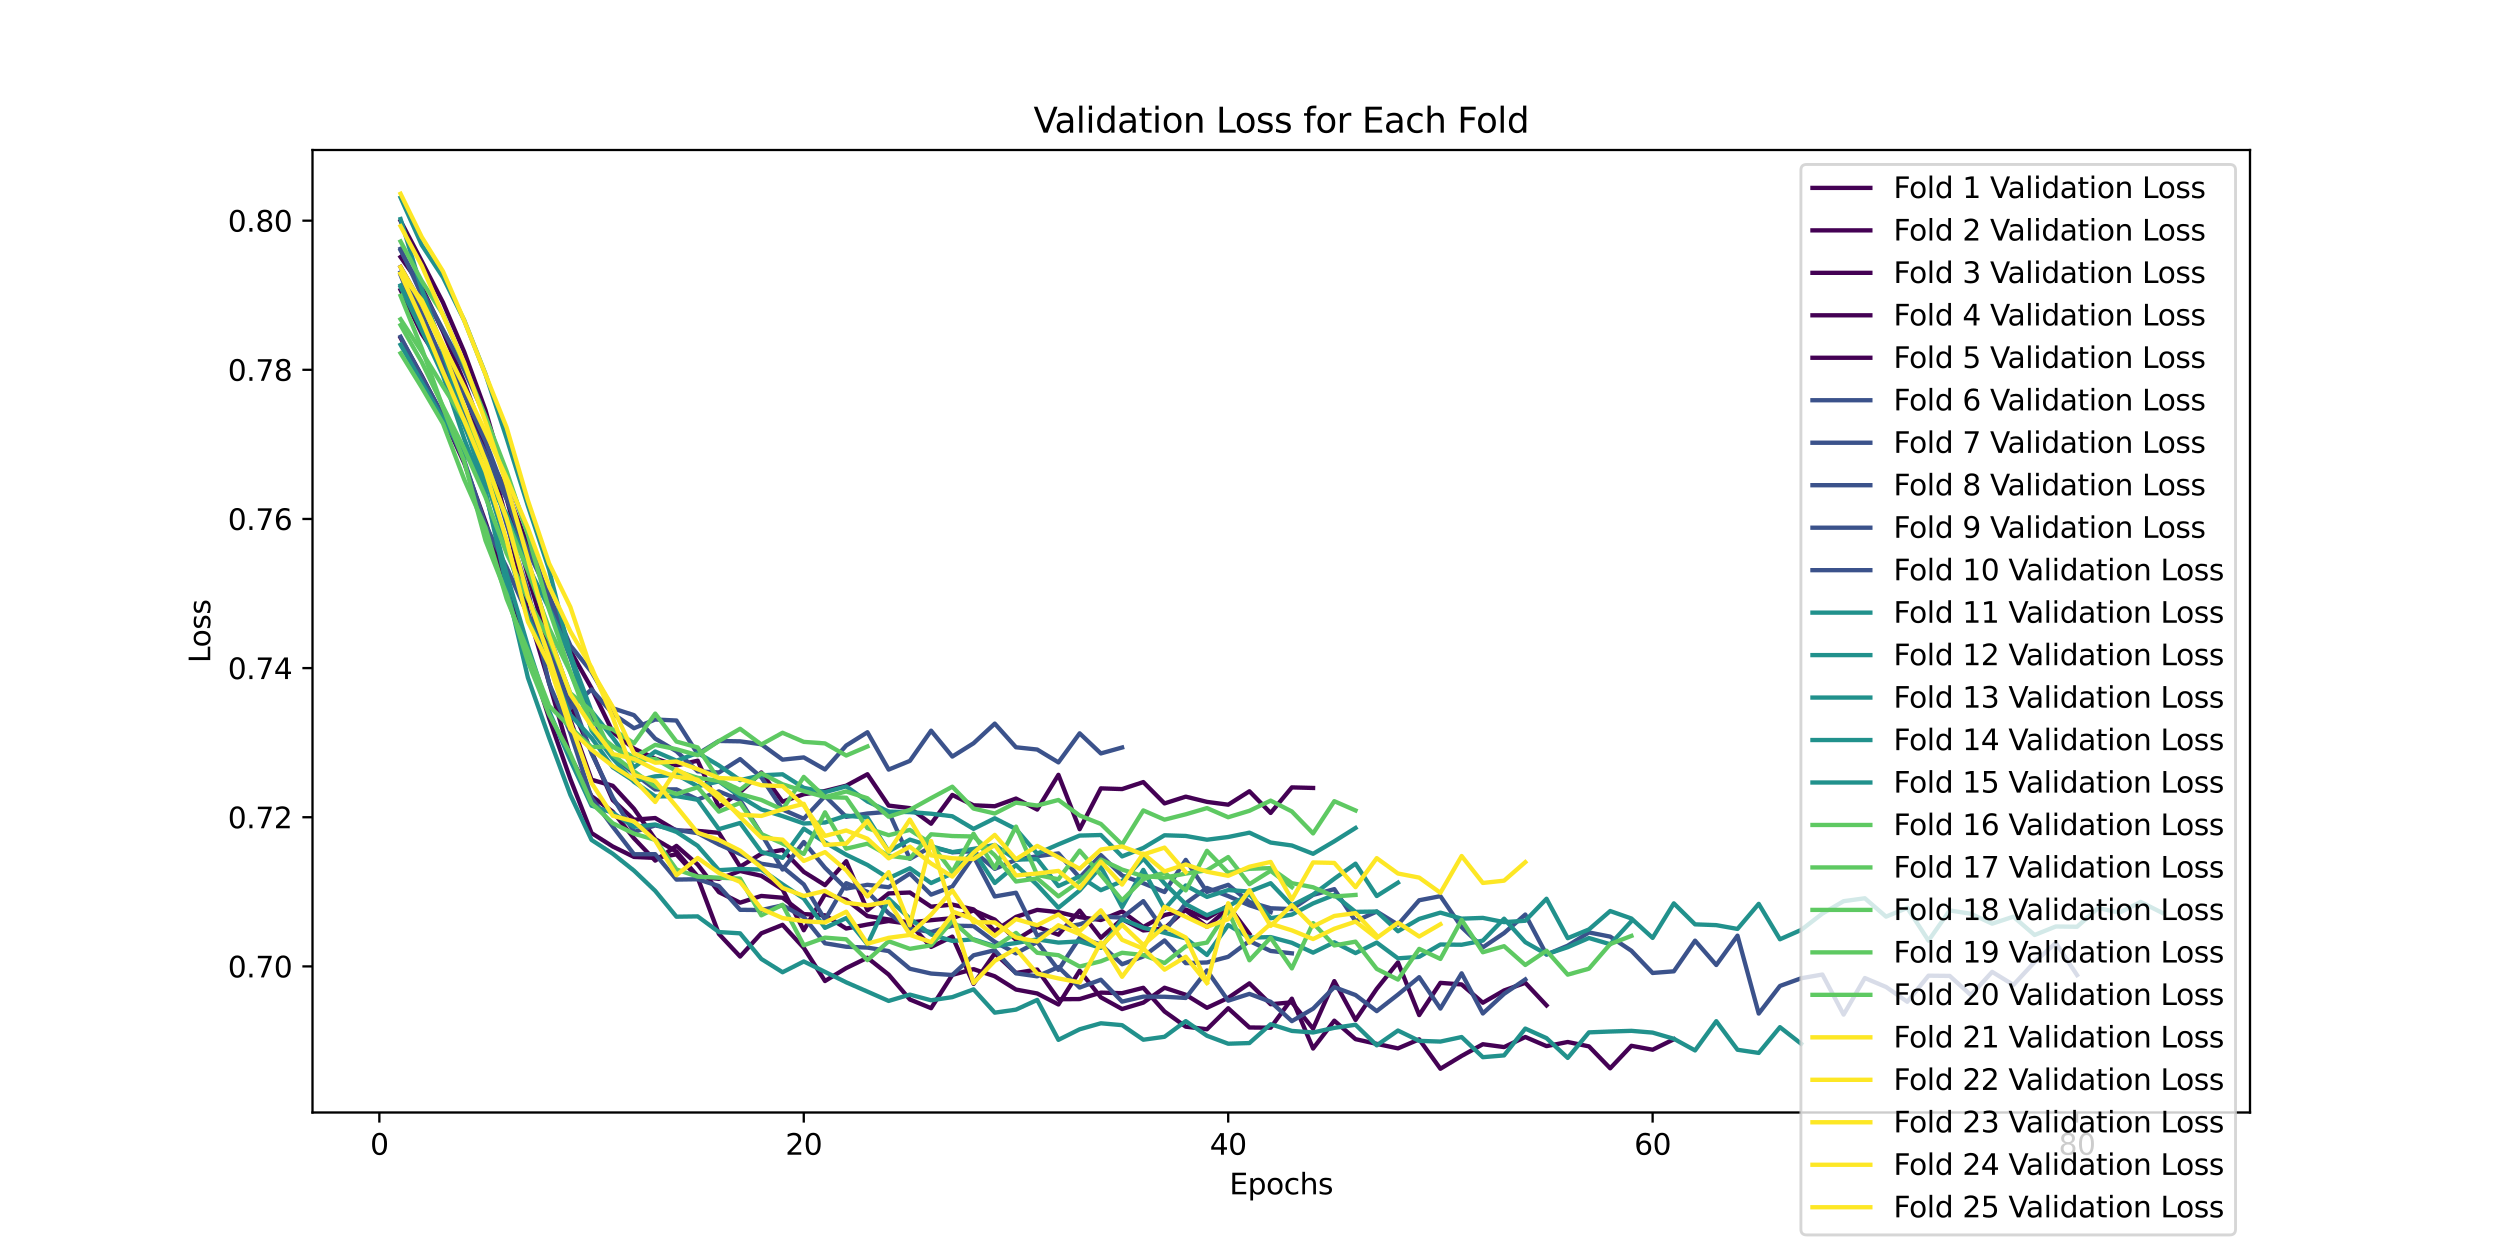 <?xml version="1.0" encoding="utf-8" standalone="no"?>
<!DOCTYPE svg PUBLIC "-//W3C//DTD SVG 1.1//EN"
  "http://www.w3.org/Graphics/SVG/1.1/DTD/svg11.dtd">
<svg xmlns:xlink="http://www.w3.org/1999/xlink" width="864pt" height="432pt" viewBox="0 0 864 432" xmlns="http://www.w3.org/2000/svg" version="1.1">
 <defs>
  <style type="text/css">*{stroke-linejoin: round; stroke-linecap: butt}</style>
 </defs>
 <g id="figure_1">
  <g id="patch_1">
   <path d="M 0 432 
L 864 432 
L 864 0 
L 0 0 
z
" style="fill: #ffffff"/>
  </g>
  <g id="axes_1">
   <g id="patch_2">
    <path d="M 108 384.48 
L 777.6 384.48 
L 777.6 51.84 
L 108 51.84 
z
" style="fill: #ffffff"/>
   </g>
   <g id="matplotlib.axis_1">
    <g id="xtick_1">
     <g id="line2d_1">
      <defs>
       <path id="ma5ec6d15ac" d="M 0 0 
L 0 3.5 
" style="stroke: #000000; stroke-width: 0.8"/>
      </defs>
      <g>
       <use xlink:href="#ma5ec6d15ac" x="131.102" y="384.48" style="stroke: #000000; stroke-width: 0.8"/>
      </g>
     </g>
     <g id="text_1">
      <!-- 0 -->
      <g transform="translate(127.921 399.078) scale(0.1 -0.1)">
       <defs>
        <path id="DejaVuSans-30" d="M 2034 4250 
Q 1547 4250 1301 3770 
Q 1056 3291 1056 2328 
Q 1056 1369 1301 889 
Q 1547 409 2034 409 
Q 2525 409 2770 889 
Q 3016 1369 3016 2328 
Q 3016 3291 2770 3770 
Q 2525 4250 2034 4250 
z
M 2034 4750 
Q 2819 4750 3233 4129 
Q 3647 3509 3647 2328 
Q 3647 1150 3233 529 
Q 2819 -91 2034 -91 
Q 1250 -91 836 529 
Q 422 1150 422 2328 
Q 422 3509 836 4129 
Q 1250 4750 2034 4750 
z
" transform="scale(0.016)"/>
       </defs>
       <use xlink:href="#DejaVuSans-30"/>
      </g>
     </g>
    </g>
    <g id="xtick_2">
     <g id="line2d_2">
      <g>
       <use xlink:href="#ma5ec6d15ac" x="277.784" y="384.48" style="stroke: #000000; stroke-width: 0.8"/>
      </g>
     </g>
     <g id="text_2">
      <!-- 20 -->
      <g transform="translate(271.421 399.078) scale(0.1 -0.1)">
       <defs>
        <path id="DejaVuSans-32" d="M 1228 531 
L 3431 531 
L 3431 0 
L 469 0 
L 469 531 
Q 828 903 1448 1529 
Q 2069 2156 2228 2338 
Q 2531 2678 2651 2914 
Q 2772 3150 2772 3378 
Q 2772 3750 2511 3984 
Q 2250 4219 1831 4219 
Q 1534 4219 1204 4116 
Q 875 4013 500 3803 
L 500 4441 
Q 881 4594 1212 4672 
Q 1544 4750 1819 4750 
Q 2544 4750 2975 4387 
Q 3406 4025 3406 3419 
Q 3406 3131 3298 2873 
Q 3191 2616 2906 2266 
Q 2828 2175 2409 1742 
Q 1991 1309 1228 531 
z
" transform="scale(0.016)"/>
       </defs>
       <use xlink:href="#DejaVuSans-32"/>
       <use xlink:href="#DejaVuSans-30" transform="translate(63.623 0)"/>
      </g>
     </g>
    </g>
    <g id="xtick_3">
     <g id="line2d_3">
      <g>
       <use xlink:href="#ma5ec6d15ac" x="424.465" y="384.48" style="stroke: #000000; stroke-width: 0.8"/>
      </g>
     </g>
     <g id="text_3">
      <!-- 40 -->
      <g transform="translate(418.102 399.078) scale(0.1 -0.1)">
       <defs>
        <path id="DejaVuSans-34" d="M 2419 4116 
L 825 1625 
L 2419 1625 
L 2419 4116 
z
M 2253 4666 
L 3047 4666 
L 3047 1625 
L 3713 1625 
L 3713 1100 
L 3047 1100 
L 3047 0 
L 2419 0 
L 2419 1100 
L 313 1100 
L 313 1709 
L 2253 4666 
z
" transform="scale(0.016)"/>
       </defs>
       <use xlink:href="#DejaVuSans-34"/>
       <use xlink:href="#DejaVuSans-30" transform="translate(63.623 0)"/>
      </g>
     </g>
    </g>
    <g id="xtick_4">
     <g id="line2d_4">
      <g>
       <use xlink:href="#ma5ec6d15ac" x="571.146" y="384.48" style="stroke: #000000; stroke-width: 0.8"/>
      </g>
     </g>
     <g id="text_4">
      <!-- 60 -->
      <g transform="translate(564.784 399.078) scale(0.1 -0.1)">
       <defs>
        <path id="DejaVuSans-36" d="M 2113 2584 
Q 1688 2584 1439 2293 
Q 1191 2003 1191 1497 
Q 1191 994 1439 701 
Q 1688 409 2113 409 
Q 2538 409 2786 701 
Q 3034 994 3034 1497 
Q 3034 2003 2786 2293 
Q 2538 2584 2113 2584 
z
M 3366 4563 
L 3366 3988 
Q 3128 4100 2886 4159 
Q 2644 4219 2406 4219 
Q 1781 4219 1451 3797 
Q 1122 3375 1075 2522 
Q 1259 2794 1537 2939 
Q 1816 3084 2150 3084 
Q 2853 3084 3261 2657 
Q 3669 2231 3669 1497 
Q 3669 778 3244 343 
Q 2819 -91 2113 -91 
Q 1303 -91 875 529 
Q 447 1150 447 2328 
Q 447 3434 972 4092 
Q 1497 4750 2381 4750 
Q 2619 4750 2861 4703 
Q 3103 4656 3366 4563 
z
" transform="scale(0.016)"/>
       </defs>
       <use xlink:href="#DejaVuSans-36"/>
       <use xlink:href="#DejaVuSans-30" transform="translate(63.623 0)"/>
      </g>
     </g>
    </g>
    <g id="xtick_5">
     <g id="line2d_5">
      <g>
       <use xlink:href="#ma5ec6d15ac" x="717.827" y="384.48" style="stroke: #000000; stroke-width: 0.8"/>
      </g>
     </g>
     <g id="text_5">
      <!-- 80 -->
      <g transform="translate(711.465 399.078) scale(0.1 -0.1)">
       <defs>
        <path id="DejaVuSans-38" d="M 2034 2216 
Q 1584 2216 1326 1975 
Q 1069 1734 1069 1313 
Q 1069 891 1326 650 
Q 1584 409 2034 409 
Q 2484 409 2743 651 
Q 3003 894 3003 1313 
Q 3003 1734 2745 1975 
Q 2488 2216 2034 2216 
z
M 1403 2484 
Q 997 2584 770 2862 
Q 544 3141 544 3541 
Q 544 4100 942 4425 
Q 1341 4750 2034 4750 
Q 2731 4750 3128 4425 
Q 3525 4100 3525 3541 
Q 3525 3141 3298 2862 
Q 3072 2584 2669 2484 
Q 3125 2378 3379 2068 
Q 3634 1759 3634 1313 
Q 3634 634 3220 271 
Q 2806 -91 2034 -91 
Q 1263 -91 848 271 
Q 434 634 434 1313 
Q 434 1759 690 2068 
Q 947 2378 1403 2484 
z
M 1172 3481 
Q 1172 3119 1398 2916 
Q 1625 2713 2034 2713 
Q 2441 2713 2670 2916 
Q 2900 3119 2900 3481 
Q 2900 3844 2670 4047 
Q 2441 4250 2034 4250 
Q 1625 4250 1398 4047 
Q 1172 3844 1172 3481 
z
" transform="scale(0.016)"/>
       </defs>
       <use xlink:href="#DejaVuSans-38"/>
       <use xlink:href="#DejaVuSans-30" transform="translate(63.623 0)"/>
      </g>
     </g>
    </g>
    <g id="text_6">
     <!-- Epochs -->
     <g transform="translate(424.884 412.757) scale(0.1 -0.1)">
      <defs>
       <path id="DejaVuSans-45" d="M 628 4666 
L 3578 4666 
L 3578 4134 
L 1259 4134 
L 1259 2753 
L 3481 2753 
L 3481 2222 
L 1259 2222 
L 1259 531 
L 3634 531 
L 3634 0 
L 628 0 
L 628 4666 
z
" transform="scale(0.016)"/>
       <path id="DejaVuSans-70" d="M 1159 525 
L 1159 -1331 
L 581 -1331 
L 581 3500 
L 1159 3500 
L 1159 2969 
Q 1341 3281 1617 3432 
Q 1894 3584 2278 3584 
Q 2916 3584 3314 3078 
Q 3713 2572 3713 1747 
Q 3713 922 3314 415 
Q 2916 -91 2278 -91 
Q 1894 -91 1617 61 
Q 1341 213 1159 525 
z
M 3116 1747 
Q 3116 2381 2855 2742 
Q 2594 3103 2138 3103 
Q 1681 3103 1420 2742 
Q 1159 2381 1159 1747 
Q 1159 1113 1420 752 
Q 1681 391 2138 391 
Q 2594 391 2855 752 
Q 3116 1113 3116 1747 
z
" transform="scale(0.016)"/>
       <path id="DejaVuSans-6f" d="M 1959 3097 
Q 1497 3097 1228 2736 
Q 959 2375 959 1747 
Q 959 1119 1226 758 
Q 1494 397 1959 397 
Q 2419 397 2687 759 
Q 2956 1122 2956 1747 
Q 2956 2369 2687 2733 
Q 2419 3097 1959 3097 
z
M 1959 3584 
Q 2709 3584 3137 3096 
Q 3566 2609 3566 1747 
Q 3566 888 3137 398 
Q 2709 -91 1959 -91 
Q 1206 -91 779 398 
Q 353 888 353 1747 
Q 353 2609 779 3096 
Q 1206 3584 1959 3584 
z
" transform="scale(0.016)"/>
       <path id="DejaVuSans-63" d="M 3122 3366 
L 3122 2828 
Q 2878 2963 2633 3030 
Q 2388 3097 2138 3097 
Q 1578 3097 1268 2742 
Q 959 2388 959 1747 
Q 959 1106 1268 751 
Q 1578 397 2138 397 
Q 2388 397 2633 464 
Q 2878 531 3122 666 
L 3122 134 
Q 2881 22 2623 -34 
Q 2366 -91 2075 -91 
Q 1284 -91 818 406 
Q 353 903 353 1747 
Q 353 2603 823 3093 
Q 1294 3584 2113 3584 
Q 2378 3584 2631 3529 
Q 2884 3475 3122 3366 
z
" transform="scale(0.016)"/>
       <path id="DejaVuSans-68" d="M 3513 2113 
L 3513 0 
L 2938 0 
L 2938 2094 
Q 2938 2591 2744 2837 
Q 2550 3084 2163 3084 
Q 1697 3084 1428 2787 
Q 1159 2491 1159 1978 
L 1159 0 
L 581 0 
L 581 4863 
L 1159 4863 
L 1159 2956 
Q 1366 3272 1645 3428 
Q 1925 3584 2291 3584 
Q 2894 3584 3203 3211 
Q 3513 2838 3513 2113 
z
" transform="scale(0.016)"/>
       <path id="DejaVuSans-73" d="M 2834 3397 
L 2834 2853 
Q 2591 2978 2328 3040 
Q 2066 3103 1784 3103 
Q 1356 3103 1142 2972 
Q 928 2841 928 2578 
Q 928 2378 1081 2264 
Q 1234 2150 1697 2047 
L 1894 2003 
Q 2506 1872 2764 1633 
Q 3022 1394 3022 966 
Q 3022 478 2636 193 
Q 2250 -91 1575 -91 
Q 1294 -91 989 -36 
Q 684 19 347 128 
L 347 722 
Q 666 556 975 473 
Q 1284 391 1588 391 
Q 1994 391 2212 530 
Q 2431 669 2431 922 
Q 2431 1156 2273 1281 
Q 2116 1406 1581 1522 
L 1381 1569 
Q 847 1681 609 1914 
Q 372 2147 372 2553 
Q 372 3047 722 3315 
Q 1072 3584 1716 3584 
Q 2034 3584 2315 3537 
Q 2597 3491 2834 3397 
z
" transform="scale(0.016)"/>
      </defs>
      <use xlink:href="#DejaVuSans-45"/>
      <use xlink:href="#DejaVuSans-70" transform="translate(63.184 0)"/>
      <use xlink:href="#DejaVuSans-6f" transform="translate(126.66 0)"/>
      <use xlink:href="#DejaVuSans-63" transform="translate(187.842 0)"/>
      <use xlink:href="#DejaVuSans-68" transform="translate(242.822 0)"/>
      <use xlink:href="#DejaVuSans-73" transform="translate(306.201 0)"/>
     </g>
    </g>
   </g>
   <g id="matplotlib.axis_2">
    <g id="ytick_1">
     <g id="line2d_6">
      <defs>
       <path id="m0f112e28b4" d="M 0 0 
L -3.5 0 
" style="stroke: #000000; stroke-width: 0.8"/>
      </defs>
      <g>
       <use xlink:href="#m0f112e28b4" x="108" y="333.988" style="stroke: #000000; stroke-width: 0.8"/>
      </g>
     </g>
     <g id="text_7">
      <!-- 0.70 -->
      <g transform="translate(78.734 337.787) scale(0.1 -0.1)">
       <defs>
        <path id="DejaVuSans-2e" d="M 684 794 
L 1344 794 
L 1344 0 
L 684 0 
L 684 794 
z
" transform="scale(0.016)"/>
        <path id="DejaVuSans-37" d="M 525 4666 
L 3525 4666 
L 3525 4397 
L 1831 0 
L 1172 0 
L 2766 4134 
L 525 4134 
L 525 4666 
z
" transform="scale(0.016)"/>
       </defs>
       <use xlink:href="#DejaVuSans-30"/>
       <use xlink:href="#DejaVuSans-2e" transform="translate(63.623 0)"/>
       <use xlink:href="#DejaVuSans-37" transform="translate(95.41 0)"/>
       <use xlink:href="#DejaVuSans-30" transform="translate(159.033 0)"/>
      </g>
     </g>
    </g>
    <g id="ytick_2">
     <g id="line2d_7">
      <g>
       <use xlink:href="#m0f112e28b4" x="108" y="282.442" style="stroke: #000000; stroke-width: 0.8"/>
      </g>
     </g>
     <g id="text_8">
      <!-- 0.72 -->
      <g transform="translate(78.734 286.242) scale(0.1 -0.1)">
       <use xlink:href="#DejaVuSans-30"/>
       <use xlink:href="#DejaVuSans-2e" transform="translate(63.623 0)"/>
       <use xlink:href="#DejaVuSans-37" transform="translate(95.41 0)"/>
       <use xlink:href="#DejaVuSans-32" transform="translate(159.033 0)"/>
      </g>
     </g>
    </g>
    <g id="ytick_3">
     <g id="line2d_8">
      <g>
       <use xlink:href="#m0f112e28b4" x="108" y="230.897" style="stroke: #000000; stroke-width: 0.8"/>
      </g>
     </g>
     <g id="text_9">
      <!-- 0.74 -->
      <g transform="translate(78.734 234.696) scale(0.1 -0.1)">
       <use xlink:href="#DejaVuSans-30"/>
       <use xlink:href="#DejaVuSans-2e" transform="translate(63.623 0)"/>
       <use xlink:href="#DejaVuSans-37" transform="translate(95.41 0)"/>
       <use xlink:href="#DejaVuSans-34" transform="translate(159.033 0)"/>
      </g>
     </g>
    </g>
    <g id="ytick_4">
     <g id="line2d_9">
      <g>
       <use xlink:href="#m0f112e28b4" x="108" y="179.351" style="stroke: #000000; stroke-width: 0.8"/>
      </g>
     </g>
     <g id="text_10">
      <!-- 0.76 -->
      <g transform="translate(78.734 183.151) scale(0.1 -0.1)">
       <use xlink:href="#DejaVuSans-30"/>
       <use xlink:href="#DejaVuSans-2e" transform="translate(63.623 0)"/>
       <use xlink:href="#DejaVuSans-37" transform="translate(95.41 0)"/>
       <use xlink:href="#DejaVuSans-36" transform="translate(159.033 0)"/>
      </g>
     </g>
    </g>
    <g id="ytick_5">
     <g id="line2d_10">
      <g>
       <use xlink:href="#m0f112e28b4" x="108" y="127.806" style="stroke: #000000; stroke-width: 0.8"/>
      </g>
     </g>
     <g id="text_11">
      <!-- 0.78 -->
      <g transform="translate(78.734 131.605) scale(0.1 -0.1)">
       <use xlink:href="#DejaVuSans-30"/>
       <use xlink:href="#DejaVuSans-2e" transform="translate(63.623 0)"/>
       <use xlink:href="#DejaVuSans-37" transform="translate(95.41 0)"/>
       <use xlink:href="#DejaVuSans-38" transform="translate(159.033 0)"/>
      </g>
     </g>
    </g>
    <g id="ytick_6">
     <g id="line2d_11">
      <g>
       <use xlink:href="#m0f112e28b4" x="108" y="76.26" style="stroke: #000000; stroke-width: 0.8"/>
      </g>
     </g>
     <g id="text_12">
      <!-- 0.80 -->
      <g transform="translate(78.734 80.059) scale(0.1 -0.1)">
       <use xlink:href="#DejaVuSans-30"/>
       <use xlink:href="#DejaVuSans-2e" transform="translate(63.623 0)"/>
       <use xlink:href="#DejaVuSans-38" transform="translate(95.41 0)"/>
       <use xlink:href="#DejaVuSans-30" transform="translate(159.033 0)"/>
      </g>
     </g>
    </g>
    <g id="text_13">
     <!-- Loss -->
     <g transform="translate(72.655 229.127) rotate(-90) scale(0.1 -0.1)">
      <defs>
       <path id="DejaVuSans-4c" d="M 628 4666 
L 1259 4666 
L 1259 531 
L 3531 531 
L 3531 0 
L 628 0 
L 628 4666 
z
" transform="scale(0.016)"/>
      </defs>
      <use xlink:href="#DejaVuSans-4c"/>
      <use xlink:href="#DejaVuSans-6f" transform="translate(53.963 0)"/>
      <use xlink:href="#DejaVuSans-73" transform="translate(115.145 0)"/>
      <use xlink:href="#DejaVuSans-73" transform="translate(167.244 0)"/>
     </g>
    </g>
   </g>
   <g id="line2d_12">
    <path d="M 138.436 100.206 
L 145.77 115.388 
L 153.104 126.636 
L 160.439 141.005 
L 167.773 156.155 
L 175.107 169.491 
L 182.441 188.506 
L 189.775 206.137 
L 197.109 224.889 
L 204.443 237.838 
L 211.777 252.984 
L 219.111 258.714 
L 226.445 262.184 
L 233.779 264.529 
L 241.113 262.895 
L 248.447 278.901 
L 255.781 273.759 
L 263.115 266.966 
L 270.45 277.07 
L 277.784 274.486 
L 285.118 273.372 
L 292.452 271.531 
L 299.786 267.578 
L 307.12 278.408 
L 314.454 279.295 
L 321.788 284.676 
L 329.122 274.727 
L 336.456 278.311 
L 343.79 278.637 
L 351.124 275.979 
L 358.458 279.785 
L 365.792 267.784 
L 373.126 286.569 
L 380.46 272.459 
L 387.795 272.703 
L 395.129 270.286 
L 402.463 277.661 
L 409.797 275.322 
L 417.131 277.128 
L 424.465 278.102 
L 431.799 273.459 
L 439.133 280.952 
L 446.467 272.121 
L 453.801 272.318 
" clip-path="url(#padd2f34e8e)" style="fill: none; stroke: #440154; stroke-width: 1.5; stroke-linecap: square"/>
   </g>
   <g id="line2d_13">
    <path d="M 138.436 116.752 
L 145.77 129.895 
L 153.104 143.952 
L 160.439 160.039 
L 167.773 180.348 
L 175.107 201.801 
L 182.441 225.101 
L 189.775 248.239 
L 197.109 269.221 
L 204.443 287.913 
L 211.777 292.561 
L 219.111 296.159 
L 226.445 296.501 
L 233.779 295.277 
L 241.113 303.342 
L 248.447 322.766 
L 255.781 330.577 
L 263.115 322.547 
L 270.45 319.623 
L 277.784 327.575 
L 285.118 339.042 
L 292.452 334.567 
L 299.786 330.994 
L 307.12 336.816 
L 314.454 345.425 
L 321.788 348.427 
L 329.122 336.915 
L 336.456 334.931 
L 343.79 337.406 
L 351.124 341.988 
L 358.458 343.338 
L 365.792 347.149 
L 373.126 335.485 
L 380.46 344.675 
L 387.795 348.719 
L 395.129 346.51 
L 402.463 341.36 
L 409.797 343.788 
L 417.131 348.296 
L 424.465 344.869 
L 431.799 339.851 
L 439.133 347.056 
L 446.467 346.402 
L 453.801 355.517 
L 461.135 339.079 
L 468.469 352.49 
L 475.803 341.729 
L 483.137 332.599 
L 490.471 350.808 
L 497.805 339.674 
L 505.14 340.23 
L 512.474 346.539 
L 519.808 342.306 
L 527.142 339.661 
L 534.476 347.462 
" clip-path="url(#padd2f34e8e)" style="fill: none; stroke: #440154; stroke-width: 1.5; stroke-linecap: square"/>
   </g>
   <g id="line2d_14">
    <path d="M 138.436 88.822 
L 145.77 99.226 
L 153.104 114.634 
L 160.439 132.08 
L 167.773 152.067 
L 175.107 179.819 
L 182.441 211.557 
L 189.775 236.013 
L 197.109 261.463 
L 204.443 275.159 
L 211.777 280.518 
L 219.111 289.729 
L 226.445 297.426 
L 233.779 292.34 
L 241.113 298.769 
L 248.447 308.32 
L 255.781 311.961 
L 263.115 309.635 
L 270.45 310.26 
L 277.784 315.901 
L 285.118 316.329 
L 292.452 320.901 
L 299.786 319.504 
L 307.12 318.297 
L 314.454 319.304 
L 321.788 327.258 
L 329.122 323.697 
L 336.456 340.032 
L 343.79 329.478 
L 351.124 336.258 
L 358.458 335.069 
L 365.792 345.337 
L 373.126 345.274 
L 380.46 343.049 
L 387.795 343.243 
L 395.129 341.384 
L 402.463 349.572 
L 409.797 354.818 
L 417.131 355.714 
L 424.465 348.448 
L 431.799 355.096 
L 439.133 355.179 
L 446.467 345.152 
L 453.801 362.365 
L 461.135 352.749 
L 468.469 359.129 
L 475.803 360.761 
L 483.137 362.32 
L 490.471 359.199 
L 497.805 369.36 
L 505.14 364.923 
L 512.474 360.884 
L 519.808 361.874 
L 527.142 358.384 
L 534.476 361.541 
L 541.81 360.11 
L 549.144 361.632 
L 556.478 369.203 
L 563.812 361.426 
L 571.146 362.783 
L 578.48 359.168 
" clip-path="url(#padd2f34e8e)" style="fill: none; stroke: #440154; stroke-width: 1.5; stroke-linecap: square"/>
   </g>
   <g id="line2d_15">
    <path d="M 138.436 76.355 
L 145.77 90.298 
L 153.104 104.558 
L 160.439 121.636 
L 167.773 141.717 
L 175.107 167.234 
L 182.441 196.3 
L 189.775 223.788 
L 197.109 243.711 
L 204.443 259.847 
L 211.777 276.513 
L 219.111 283.296 
L 226.445 282.71 
L 233.779 287.095 
L 241.113 287.155 
L 248.447 287.819 
L 255.781 299.534 
L 263.115 295.054 
L 270.45 293.731 
L 277.784 301.32 
L 285.118 305.903 
L 292.452 297.644 
L 299.786 314.601 
L 307.12 308.754 
L 314.454 308.45 
L 321.788 313.357 
L 329.122 312.623 
L 336.456 314.284 
L 343.79 321.787 
L 351.124 316.871 
L 358.458 314.457 
L 365.792 315.238 
L 373.126 316.959 
L 380.46 317.968 
L 387.795 314.981 
L 395.129 320.373 
L 402.463 316.235 
L 409.797 314.614 
L 417.131 320.277 
L 424.465 313.94 
" clip-path="url(#padd2f34e8e)" style="fill: none; stroke: #440154; stroke-width: 1.5; stroke-linecap: square"/>
   </g>
   <g id="line2d_16">
    <path d="M 138.436 92.267 
L 145.77 105.165 
L 153.104 119.71 
L 160.439 135.697 
L 167.773 155.377 
L 175.107 172.409 
L 182.441 198.839 
L 189.775 223.821 
L 197.109 248.703 
L 204.443 269.479 
L 211.777 271.565 
L 219.111 279.517 
L 226.445 290.007 
L 233.779 294.318 
L 241.113 302.862 
L 248.447 303.747 
L 255.781 301.01 
L 263.115 302.681 
L 270.45 307.368 
L 277.784 321.483 
L 285.118 309.059 
L 292.452 310.947 
L 299.786 316.596 
L 307.12 317.762 
L 314.454 318.792 
L 321.788 318.012 
L 329.122 317.321 
L 336.456 314.641 
L 343.79 317.809 
L 351.124 324.816 
L 358.458 320.313 
L 365.792 323.03 
L 373.126 314.718 
L 380.46 324.105 
L 387.795 317.649 
L 395.129 321.567 
L 402.463 320.843 
L 409.797 314.327 
L 417.131 317.39 
L 424.465 312.985 
L 431.799 322.742 
" clip-path="url(#padd2f34e8e)" style="fill: none; stroke: #440154; stroke-width: 1.5; stroke-linecap: square"/>
   </g>
   <g id="line2d_17">
    <path d="M 138.436 116.388 
L 145.77 130.263 
L 153.104 143.542 
L 160.439 159.179 
L 167.773 181.376 
L 175.107 196.095 
L 182.441 212.57 
L 189.775 224.128 
L 197.109 244.699 
L 204.443 238.269 
L 211.777 246.66 
L 219.111 251.677 
L 226.445 248.658 
L 233.779 249.008 
L 241.113 260.546 
L 248.447 256.077 
L 255.781 256.204 
L 263.115 257.211 
L 270.45 262.532 
L 277.784 261.763 
L 285.118 265.93 
L 292.452 257.652 
L 299.786 253.063 
L 307.12 265.969 
L 314.454 262.962 
L 321.788 252.528 
L 329.122 261.464 
L 336.456 256.872 
L 343.79 250.079 
L 351.124 258.257 
L 358.458 259.039 
L 365.792 263.477 
L 373.126 253.441 
L 380.46 260.386 
L 387.795 258.334 
" clip-path="url(#padd2f34e8e)" style="fill: none; stroke: #3b528b; stroke-width: 1.5; stroke-linecap: square"/>
   </g>
   <g id="line2d_18">
    <path d="M 138.436 85.961 
L 145.77 102.076 
L 153.104 119.965 
L 160.439 136.492 
L 167.773 152.422 
L 175.107 171.762 
L 182.441 193.544 
L 189.775 219.367 
L 197.109 240.374 
L 204.443 260.319 
L 211.777 275.622 
L 219.111 287.504 
L 226.445 285.273 
L 233.779 286.828 
L 241.113 287.937 
L 248.447 291.843 
L 255.781 295.131 
L 263.115 298.515 
L 270.45 299.629 
L 277.784 305.648 
L 285.118 317.855 
L 292.452 305.228 
L 299.786 308.216 
L 307.12 315.627 
L 314.454 320.883 
L 321.788 322.122 
L 329.122 319.907 
L 336.456 320.043 
L 343.79 325.506 
L 351.124 329.478 
L 358.458 325.545 
L 365.792 335.182 
L 373.126 324.099 
L 380.46 326.439 
L 387.795 333.237 
L 395.129 330.561 
L 402.463 325.016 
L 409.797 332.86 
L 417.131 332.624 
L 424.465 330.666 
L 431.799 325.201 
L 439.133 328.653 
L 446.467 329.468 
" clip-path="url(#padd2f34e8e)" style="fill: none; stroke: #3b528b; stroke-width: 1.5; stroke-linecap: square"/>
   </g>
   <g id="line2d_19">
    <path d="M 138.436 95.055 
L 145.77 113.402 
L 153.104 128.36 
L 160.439 142.063 
L 167.773 156.985 
L 175.107 172.467 
L 182.441 190.234 
L 189.775 205.837 
L 197.109 223.061 
L 204.443 232.233 
L 211.777 244.771 
L 219.111 247.167 
L 226.445 255.271 
L 233.779 259.627 
L 241.113 266.576 
L 248.447 266.979 
L 255.781 262.338 
L 263.115 268.639 
L 270.45 279.771 
L 277.784 282.964 
L 285.118 275.091 
L 292.452 282.299 
L 299.786 281.15 
L 307.12 280.547 
L 314.454 296.826 
L 321.788 292.672 
L 329.122 294.56 
L 336.456 294.173 
L 343.79 300.286 
L 351.124 297.153 
L 358.458 295.911 
L 365.792 294.941 
L 373.126 303.319 
L 380.46 295.533 
L 387.795 302.585 
L 395.129 305.239 
L 402.463 308.283 
L 409.797 297.184 
L 417.131 308.248 
L 424.465 305.802 
L 431.799 311.745 
L 439.133 313.894 
L 446.467 314.19 
L 453.801 309.27 
L 461.135 307.289 
L 468.469 318.362 
L 475.803 315.019 
L 483.137 319.559 
L 490.471 311.131 
L 497.805 309.71 
L 505.14 320.421 
L 512.474 327.408 
L 519.808 322.467 
L 527.142 316.073 
L 534.476 329.915 
L 541.81 326.819 
L 549.144 322.249 
L 556.478 323.696 
L 563.812 328.584 
L 571.146 336.256 
L 578.48 335.687 
L 585.814 325.091 
L 593.148 333.505 
L 600.482 323.369 
L 607.816 350.279 
L 615.15 340.749 
L 622.485 338.087 
L 629.819 336.797 
L 637.153 350.642 
L 644.487 338.009 
L 651.821 341.098 
L 659.155 346.207 
L 666.489 337.196 
L 673.823 337.278 
L 681.157 343.912 
L 688.491 335.877 
L 695.825 340.375 
L 703.159 332.476 
L 710.493 325.86 
L 717.827 336.991 
" clip-path="url(#padd2f34e8e)" style="fill: none; stroke: #3b528b; stroke-width: 1.5; stroke-linecap: square"/>
   </g>
   <g id="line2d_20">
    <path d="M 138.436 86.474 
L 145.77 100.199 
L 153.104 113.959 
L 160.439 127.921 
L 167.773 144.226 
L 175.107 164.307 
L 182.441 184 
L 189.775 208.77 
L 197.109 227.303 
L 204.443 247.338 
L 211.777 261.072 
L 219.111 267.314 
L 226.445 272.836 
L 233.779 272.794 
L 241.113 276.306 
L 248.447 273.508 
L 255.781 276.527 
L 263.115 288.21 
L 270.45 300.512 
L 277.784 291.009 
L 285.118 299.893 
L 292.452 307.088 
L 299.786 305.786 
L 307.12 306.631 
L 314.454 301.892 
L 321.788 309.176 
L 329.122 306.417 
L 336.456 295.925 
L 343.79 309.819 
L 351.124 308.527 
L 358.458 323.382 
L 365.792 320.727 
L 373.126 319.454 
L 380.46 316.749 
L 387.795 317.144 
L 395.129 311.428 
L 402.463 321.836 
L 409.797 312.169 
L 417.131 306.876 
L 424.465 309.686 
L 431.799 312.874 
L 439.133 315.217 
" clip-path="url(#padd2f34e8e)" style="fill: none; stroke: #3b528b; stroke-width: 1.5; stroke-linecap: square"/>
   </g>
   <g id="line2d_21">
    <path d="M 138.436 94.152 
L 145.77 108.396 
L 153.104 124.972 
L 160.439 141.177 
L 167.773 156.649 
L 175.107 181.281 
L 182.441 204.106 
L 189.775 236.257 
L 197.109 253.191 
L 204.443 275.78 
L 211.777 285.684 
L 219.111 295.233 
L 226.445 295.206 
L 233.779 303.977 
L 241.113 303.868 
L 248.447 306.228 
L 255.781 314.426 
L 263.115 314.509 
L 270.45 312.877 
L 277.784 316.945 
L 285.118 325.998 
L 292.452 327.196 
L 299.786 327.487 
L 307.12 328.689 
L 314.454 334.798 
L 321.788 336.459 
L 329.122 336.965 
L 336.456 330.148 
L 343.79 328.397 
L 351.124 336.383 
L 358.458 337.425 
L 365.792 334.219 
L 373.126 341.296 
L 380.46 338.595 
L 387.795 346.161 
L 395.129 344.437 
L 402.463 344.48 
L 409.797 344.894 
L 417.131 335.387 
L 424.465 345.83 
L 431.799 343.484 
L 439.133 346.207 
L 446.467 352.901 
L 453.801 348.606 
L 461.135 341.157 
L 468.469 343.883 
L 475.803 349.44 
L 483.137 343.729 
L 490.471 337.716 
L 497.805 348.56 
L 505.14 336.38 
L 512.474 350.253 
L 519.808 343.473 
L 527.142 338.503 
" clip-path="url(#padd2f34e8e)" style="fill: none; stroke: #3b528b; stroke-width: 1.5; stroke-linecap: square"/>
   </g>
   <g id="line2d_22">
    <path d="M 138.436 99.173 
L 145.77 114.136 
L 153.104 128.42 
L 160.439 147.149 
L 167.773 165.191 
L 175.107 188.772 
L 182.441 213.377 
L 189.775 229.678 
L 197.109 247.06 
L 204.443 255.008 
L 211.777 265.169 
L 219.111 269.939 
L 226.445 268.304 
L 233.779 267.702 
L 241.113 271.725 
L 248.447 270.059 
L 255.781 275.272 
L 263.115 279.738 
L 270.45 282.041 
L 277.784 284.602 
L 285.118 284.26 
L 292.452 281.889 
L 299.786 282.56 
L 307.12 294.226 
L 314.454 290.177 
L 321.788 292.469 
L 329.122 294.485 
L 336.456 293.375 
L 343.79 292.025 
L 351.124 297.094 
L 358.458 296.889 
L 365.792 306.228 
L 373.126 302.87 
L 380.46 307.646 
L 387.795 304.551 
L 395.129 296.734 
L 402.463 305.304 
L 409.797 312.468 
L 417.131 316.308 
L 424.465 313.243 
L 431.799 309.033 
L 439.133 317.348 
L 446.467 316.069 
L 453.801 312.217 
L 461.135 309.297 
L 468.469 315.139 
L 475.803 315.028 
L 483.137 321.833 
L 490.471 317.579 
L 497.805 315.399 
L 505.14 317.487 
L 512.474 317.221 
L 519.808 318.688 
L 527.142 318.208 
L 534.476 310.615 
L 541.81 324.234 
L 549.144 321.211 
L 556.478 314.852 
L 563.812 317.43 
L 571.146 324.137 
L 578.48 312.208 
L 585.814 319.455 
L 593.148 319.73 
L 600.482 321.039 
L 607.816 312.374 
L 615.15 324.614 
L 622.485 321.385 
L 629.819 315.74 
L 637.153 311.447 
L 644.487 310.44 
L 651.821 316.789 
L 659.155 313.767 
L 666.489 325.075 
L 673.823 314.642 
L 681.157 315.795 
L 688.491 319.225 
L 695.825 316.808 
L 703.159 323.131 
L 710.493 320.193 
L 717.827 320.294 
L 725.161 313.824 
L 732.496 315.409 
L 739.83 311.717 
L 747.164 315.436 
" clip-path="url(#padd2f34e8e)" style="fill: none; stroke: #21918c; stroke-width: 1.5; stroke-linecap: square"/>
   </g>
   <g id="line2d_23">
    <path d="M 138.436 119.131 
L 145.77 132.143 
L 153.104 144.812 
L 160.439 156.893 
L 167.773 165.189 
L 175.107 177.633 
L 182.441 195.559 
L 189.775 210.27 
L 197.109 226.566 
L 204.443 252.436 
L 211.777 262.093 
L 219.111 270.207 
L 226.445 275.253 
L 233.779 275.136 
L 241.113 276.4 
L 248.447 286.555 
L 255.781 284.414 
L 263.115 294.422 
L 270.45 296.476 
L 277.784 286.378 
L 285.118 291.115 
L 292.452 295.383 
L 299.786 298.922 
L 307.12 303.514 
L 314.454 300.075 
L 321.788 305.176 
L 329.122 301.844 
L 336.456 294.199 
L 343.79 305.155 
L 351.124 298.967 
L 358.458 305.832 
L 365.792 313.734 
L 373.126 307.739 
L 380.46 299.563 
L 387.795 313.502 
L 395.129 300.644 
L 402.463 314.163 
L 409.797 306.018 
L 417.131 309.966 
L 424.465 307.601 
L 431.799 308.129 
L 439.133 305.233 
L 446.467 312.94 
L 453.801 309.157 
L 461.135 303.701 
L 468.469 298.487 
L 475.803 309.66 
L 483.137 305.049 
" clip-path="url(#padd2f34e8e)" style="fill: none; stroke: #21918c; stroke-width: 1.5; stroke-linecap: square"/>
   </g>
   <g id="line2d_24">
    <path d="M 138.436 75.703 
L 145.77 99.999 
L 153.104 121.545 
L 160.439 145.534 
L 167.773 169.545 
L 175.107 202.679 
L 182.441 234.216 
L 189.775 254.975 
L 197.109 274.704 
L 204.443 290.297 
L 211.777 295.056 
L 219.111 300.892 
L 226.445 307.889 
L 233.779 316.811 
L 241.113 316.703 
L 248.447 322.117 
L 255.781 322.559 
L 263.115 331.416 
L 270.45 336.004 
L 277.784 332.28 
L 285.118 335.878 
L 292.452 339.493 
L 299.786 342.694 
L 307.12 345.923 
L 314.454 343.74 
L 321.788 345.7 
L 329.122 344.61 
L 336.456 341.92 
L 343.79 349.974 
L 351.124 348.928 
L 358.458 345.577 
L 365.792 359.37 
L 373.126 355.724 
L 380.46 353.644 
L 387.795 354.297 
L 395.129 359.328 
L 402.463 358.314 
L 409.797 352.904 
L 417.131 357.96 
L 424.465 360.711 
L 431.799 360.478 
L 439.133 353.981 
L 446.467 356.284 
L 453.801 356.822 
L 461.135 355.224 
L 468.469 354.156 
L 475.803 361.271 
L 483.137 356.153 
L 490.471 359.723 
L 497.805 359.967 
L 505.14 358.398 
L 512.474 365.365 
L 519.808 364.747 
L 527.142 355.479 
L 534.476 358.779 
L 541.81 365.608 
L 549.144 356.785 
L 556.478 356.493 
L 563.812 356.26 
L 571.146 356.866 
L 578.48 359.006 
L 585.814 363.029 
L 593.148 352.925 
L 600.482 362.798 
L 607.816 363.891 
L 615.15 354.986 
L 622.485 360.726 
" clip-path="url(#padd2f34e8e)" style="fill: none; stroke: #21918c; stroke-width: 1.5; stroke-linecap: square"/>
   </g>
   <g id="line2d_25">
    <path d="M 138.436 98.64 
L 145.77 113.913 
L 153.104 129.851 
L 160.439 151.703 
L 167.773 170.583 
L 175.107 198.401 
L 182.441 223.29 
L 189.775 245.783 
L 197.109 262.789 
L 204.443 278.443 
L 211.777 280.921 
L 219.111 285.756 
L 226.445 284.932 
L 233.779 287.508 
L 241.113 292.311 
L 248.447 300.734 
L 255.781 300.301 
L 263.115 300.518 
L 270.45 305.62 
L 277.784 310.528 
L 285.118 320.66 
L 292.452 317.295 
L 299.786 326.349 
L 307.12 310.609 
L 314.454 317.463 
L 321.788 322.968 
L 329.122 325.18 
L 336.456 324.631 
L 343.79 326.991 
L 351.124 325.904 
L 358.458 324.657 
L 365.792 325.759 
L 373.126 325.347 
L 380.46 327.577 
L 387.795 317.687 
L 395.129 320.621 
L 402.463 322.363 
L 409.797 324.301 
L 417.131 330.033 
L 424.465 319.69 
L 431.799 324.048 
L 439.133 323.858 
L 446.467 325.829 
L 453.801 329.23 
L 461.135 325.66 
L 468.469 329.387 
L 475.803 325.752 
L 483.137 331.203 
L 490.471 330.675 
L 497.805 326.418 
L 505.14 326.504 
L 512.474 325.077 
L 519.808 317.508 
L 527.142 325.617 
L 534.476 329.776 
L 541.81 327.35 
L 549.144 324.179 
L 556.478 326.34 
L 563.812 318.363 
" clip-path="url(#padd2f34e8e)" style="fill: none; stroke: #21918c; stroke-width: 1.5; stroke-linecap: square"/>
   </g>
   <g id="line2d_26">
    <path d="M 138.436 68.285 
L 145.77 84.692 
L 153.104 95.862 
L 160.439 110.719 
L 167.773 129.256 
L 175.107 151.526 
L 182.441 174.811 
L 189.775 196.947 
L 197.109 226.184 
L 204.443 245.808 
L 211.777 254.951 
L 219.111 265.209 
L 226.445 259.71 
L 233.779 262.899 
L 241.113 260.211 
L 248.447 264.528 
L 255.781 269.624 
L 263.115 267.958 
L 270.45 267.594 
L 277.784 272.273 
L 285.118 273.751 
L 292.452 271.771 
L 299.786 276.983 
L 307.12 280.502 
L 314.454 280.666 
L 321.788 281.221 
L 329.122 282.102 
L 336.456 286.457 
L 343.79 282.796 
L 351.124 286.533 
L 358.458 295.025 
L 365.792 291.813 
L 373.126 288.776 
L 380.46 288.582 
L 387.795 295.976 
L 395.129 293.051 
L 402.463 288.668 
L 409.797 288.904 
L 417.131 290.205 
L 424.465 289.268 
L 431.799 287.766 
L 439.133 291.185 
L 446.467 292.199 
L 453.801 295.076 
L 461.135 290.754 
L 468.469 286.147 
" clip-path="url(#padd2f34e8e)" style="fill: none; stroke: #21918c; stroke-width: 1.5; stroke-linecap: square"/>
   </g>
   <g id="line2d_27">
    <path d="M 138.436 122.068 
L 145.77 133.944 
L 153.104 146.404 
L 160.439 165.734 
L 167.773 182.372 
L 175.107 206.995 
L 182.441 224.943 
L 189.775 243.948 
L 197.109 251.365 
L 204.443 258.199 
L 211.777 257.994 
L 219.111 262.877 
L 226.445 262.257 
L 233.779 266.452 
L 241.113 268.818 
L 248.447 269.898 
L 255.781 274.431 
L 263.115 276.459 
L 270.45 279.818 
L 277.784 268.499 
L 285.118 275.459 
L 292.452 273.526 
L 299.786 275.876 
L 307.12 282.245 
L 314.454 279.894 
L 321.788 275.83 
L 329.122 271.888 
L 336.456 279.439 
L 343.79 281.141 
L 351.124 277.403 
L 358.458 278.392 
L 365.792 276.467 
L 373.126 281.838 
L 380.46 284.754 
L 387.795 291.887 
L 395.129 280.084 
L 402.463 283.274 
L 409.797 281.421 
L 417.131 279.274 
L 424.465 282.439 
L 431.799 280.213 
L 439.133 276.698 
L 446.467 280.439 
L 453.801 288.025 
L 461.135 276.891 
L 468.469 280.092 
" clip-path="url(#padd2f34e8e)" style="fill: none; stroke: #5ec962; stroke-width: 1.5; stroke-linecap: square"/>
   </g>
   <g id="line2d_28">
    <path d="M 138.436 110.325 
L 145.77 121.602 
L 153.104 133.599 
L 160.439 145.155 
L 167.773 159.038 
L 175.107 179.601 
L 182.441 197.25 
L 189.775 217.131 
L 197.109 232.329 
L 204.443 251.774 
L 211.777 257.921 
L 219.111 261.722 
L 226.445 257.424 
L 233.779 258.929 
L 241.113 260.997 
L 248.447 256.092 
L 255.781 251.87 
L 263.115 257.292 
L 270.45 253.242 
L 277.784 256.391 
L 285.118 256.919 
L 292.452 261.106 
L 299.786 257.978 
" clip-path="url(#padd2f34e8e)" style="fill: none; stroke: #5ec962; stroke-width: 1.5; stroke-linecap: square"/>
   </g>
   <g id="line2d_29">
    <path d="M 138.436 102.23 
L 145.77 120.403 
L 153.104 140.915 
L 160.439 159.518 
L 167.773 186.786 
L 175.107 205.407 
L 182.441 228.684 
L 189.775 246.921 
L 197.109 260.587 
L 204.443 277.593 
L 211.777 284.519 
L 219.111 288.116 
L 226.445 290.257 
L 233.779 300.485 
L 241.113 302.972 
L 248.447 303.33 
L 255.781 303.639 
L 263.115 316.336 
L 270.45 312.685 
L 277.784 326.692 
L 285.118 324.044 
L 292.452 324.621 
L 299.786 331.829 
L 307.12 325.296 
L 314.454 327.912 
L 321.788 326.702 
L 329.122 318.308 
L 336.456 324.844 
L 343.79 327.307 
L 351.124 322.419 
L 358.458 329.28 
L 365.792 330.107 
L 373.126 334.037 
L 380.46 332.219 
L 387.795 329.277 
L 395.129 330.066 
L 402.463 332.838 
L 409.797 327.059 
L 417.131 325.754 
L 424.465 314.636 
L 431.799 331.871 
L 439.133 324.084 
L 446.467 334.678 
L 453.801 319.033 
L 461.135 326.747 
L 468.469 325.431 
L 475.803 334.859 
L 483.137 338.54 
L 490.471 327.939 
L 497.805 331.407 
L 505.14 317.925 
L 512.474 329.095 
L 519.808 327.002 
L 527.142 333.494 
L 534.476 328.57 
L 541.81 336.836 
L 549.144 334.777 
L 556.478 326.271 
L 563.812 323.448 
" clip-path="url(#padd2f34e8e)" style="fill: none; stroke: #5ec962; stroke-width: 1.5; stroke-linecap: square"/>
   </g>
   <g id="line2d_30">
    <path d="M 138.436 112.354 
L 145.77 125.17 
L 153.104 140.457 
L 160.439 155.135 
L 167.773 171.762 
L 175.107 191.288 
L 182.441 206.935 
L 189.775 221.09 
L 197.109 239.557 
L 204.443 245.802 
L 211.777 260.909 
L 219.111 266.593 
L 226.445 271.797 
L 233.779 274.429 
L 241.113 272.072 
L 248.447 280.493 
L 255.781 277.477 
L 263.115 288.24 
L 270.45 291.53 
L 277.784 295.121 
L 285.118 280.74 
L 292.452 293.303 
L 299.786 291.569 
L 307.12 295.722 
L 314.454 296.687 
L 321.788 288.329 
L 329.122 288.931 
L 336.456 289.083 
L 343.79 295.572 
L 351.124 304.65 
L 358.458 303.572 
L 365.792 309.786 
L 373.126 304.629 
L 380.46 297.049 
L 387.795 300.528 
L 395.129 302.811 
L 402.463 303.3 
L 409.797 301.909 
L 417.131 300.764 
L 424.465 296.196 
L 431.799 305.572 
L 439.133 300.938 
L 446.467 306.599 
" clip-path="url(#padd2f34e8e)" style="fill: none; stroke: #5ec962; stroke-width: 1.5; stroke-linecap: square"/>
   </g>
   <g id="line2d_31">
    <path d="M 138.436 83.441 
L 145.77 97.106 
L 153.104 108.67 
L 160.439 126.039 
L 167.773 143.85 
L 175.107 162.915 
L 182.441 184.839 
L 189.775 210.748 
L 197.109 232.269 
L 204.443 249.955 
L 211.777 252.065 
L 219.111 256.876 
L 226.445 246.624 
L 233.779 256.284 
L 241.113 258.312 
L 248.447 269.553 
L 255.781 272.965 
L 263.115 267.249 
L 270.45 271.047 
L 277.784 273.41 
L 285.118 275.455 
L 292.452 275.688 
L 299.786 286.214 
L 307.12 288.641 
L 314.454 286.813 
L 321.788 291.571 
L 329.122 301.386 
L 336.456 288.133 
L 343.79 300.026 
L 351.124 285.688 
L 358.458 302.409 
L 365.792 303.871 
L 373.126 293.978 
L 380.46 302.354 
L 387.795 311.137 
L 395.129 303.832 
L 402.463 301.575 
L 409.797 307.712 
L 417.131 294.042 
L 424.465 301.636 
L 431.799 300.262 
L 439.133 300.017 
L 446.467 305.216 
L 453.801 306.636 
L 461.135 309.813 
L 468.469 309.29 
" clip-path="url(#padd2f34e8e)" style="fill: none; stroke: #5ec962; stroke-width: 1.5; stroke-linecap: square"/>
   </g>
   <g id="line2d_32">
    <path d="M 138.436 78.155 
L 145.77 91.857 
L 153.104 108.906 
L 160.439 125.36 
L 167.773 145.707 
L 175.107 167.635 
L 182.441 193.134 
L 189.775 219.747 
L 197.109 239.918 
L 204.443 251.019 
L 211.777 260.601 
L 219.111 262.248 
L 226.445 265.999 
L 233.779 268.456 
L 241.113 269.466 
L 248.447 275.887 
L 255.781 281.564 
L 263.115 281.995 
L 270.45 279.709 
L 277.784 277.792 
L 285.118 292.011 
L 292.452 291.551 
L 299.786 283.674 
L 307.12 294.31 
L 314.454 283.251 
L 321.788 295.617 
L 329.122 296.618 
L 336.456 296.881 
L 343.79 292.006 
L 351.124 302.556 
L 358.458 301.888 
L 365.792 300.98 
L 373.126 307.027 
L 380.46 297.777 
L 387.795 305.708 
L 395.129 295 
L 402.463 301.153 
L 409.797 298.753 
L 417.131 301.269 
L 424.465 302.681 
L 431.799 299.547 
L 439.133 297.882 
L 446.467 310.909 
L 453.801 298.058 
L 461.135 298.224 
L 468.469 306.604 
L 475.803 296.579 
L 483.137 301.884 
L 490.471 303.304 
L 497.805 308.548 
L 505.14 295.842 
L 512.474 305.147 
L 519.808 304.358 
L 527.142 297.967 
" clip-path="url(#padd2f34e8e)" style="fill: none; stroke: #fde725; stroke-width: 1.5; stroke-linecap: square"/>
   </g>
   <g id="line2d_33">
    <path d="M 138.436 94.545 
L 145.77 103.725 
L 153.104 119.014 
L 160.439 133.664 
L 167.773 149.27 
L 175.107 165.234 
L 182.441 182.463 
L 189.775 202.623 
L 197.109 218.196 
L 204.443 230.715 
L 211.777 247.988 
L 219.111 267.825 
L 226.445 269.972 
L 233.779 278.763 
L 241.113 287.805 
L 248.447 290.275 
L 255.781 293.967 
L 263.115 299.757 
L 270.45 306.854 
L 277.784 309.639 
L 285.118 307.896 
L 292.452 311.975 
L 299.786 312.9 
L 307.12 311.64 
L 314.454 322.95 
L 321.788 316.119 
L 329.122 307.736 
L 336.456 318.713 
L 343.79 318.792 
L 351.124 323.998 
L 358.458 325.38 
L 365.792 319.774 
L 373.126 322.833 
L 380.46 327.153 
L 387.795 319.604 
L 395.129 326.577 
L 402.463 320.232 
L 409.797 324.003 
L 417.131 339.684 
L 424.465 312.152 
L 431.799 325.776 
L 439.133 319.255 
L 446.467 321.529 
L 453.801 324.525 
L 461.135 320.973 
L 468.469 318.507 
L 475.803 324.17 
L 483.137 318.876 
L 490.471 323.661 
L 497.805 319.424 
" clip-path="url(#padd2f34e8e)" style="fill: none; stroke: #fde725; stroke-width: 1.5; stroke-linecap: square"/>
   </g>
   <g id="line2d_34">
    <path d="M 138.436 66.96 
L 145.77 81.934 
L 153.104 93.789 
L 160.439 110.813 
L 167.773 129.358 
L 175.107 147.791 
L 182.441 172.933 
L 189.775 194.729 
L 197.109 209.77 
L 204.443 231.726 
L 211.777 244.369 
L 219.111 260.407 
L 226.445 263.602 
L 233.779 263.189 
L 241.113 265.817 
L 248.447 268.872 
L 255.781 269.222 
L 263.115 271.376 
L 270.45 271.698 
L 277.784 278.381 
L 285.118 288.886 
L 292.452 287.011 
L 299.786 289.863 
L 307.12 296.635 
L 314.454 292.617 
L 321.788 298.409 
L 329.122 302.945 
L 336.456 294.676 
L 343.79 288.545 
L 351.124 296.95 
L 358.458 292.339 
L 365.792 296.269 
L 373.126 300.25 
L 380.46 293.594 
L 387.795 292.537 
L 395.129 295.307 
L 402.463 292.937 
L 409.797 301.434 
" clip-path="url(#padd2f34e8e)" style="fill: none; stroke: #fde725; stroke-width: 1.5; stroke-linecap: square"/>
   </g>
   <g id="line2d_35">
    <path d="M 138.436 92.299 
L 145.77 105.051 
L 153.104 120.867 
L 160.439 140.334 
L 167.773 159.144 
L 175.107 179.215 
L 182.441 206.17 
L 189.775 227.083 
L 197.109 249.766 
L 204.443 270.622 
L 211.777 281.941 
L 219.111 283.888 
L 226.445 290.471 
L 233.779 302.472 
L 241.113 296.503 
L 248.447 301.704 
L 255.781 304.78 
L 263.115 314.077 
L 270.45 317.278 
L 277.784 318.368 
L 285.118 318.796 
L 292.452 315.097 
L 299.786 326.135 
L 307.12 324.112 
L 314.454 323.109 
L 321.788 325.605 
L 329.122 316.091 
L 336.456 339.739 
L 343.79 332.076 
L 351.124 327.943 
L 358.458 336.476 
L 365.792 338.14 
L 373.126 339.515 
L 380.46 325.658 
L 387.795 337.578 
L 395.129 327.758 
L 402.463 335.108 
L 409.797 330.655 
L 417.131 339.733 
" clip-path="url(#padd2f34e8e)" style="fill: none; stroke: #fde725; stroke-width: 1.5; stroke-linecap: square"/>
   </g>
   <g id="line2d_36">
    <path d="M 138.436 94.587 
L 145.77 110.734 
L 153.104 128.518 
L 160.439 145.422 
L 167.773 162.926 
L 175.107 186.762 
L 182.441 214.852 
L 189.775 229.666 
L 197.109 252.005 
L 204.443 259.103 
L 211.777 264.75 
L 219.111 269.404 
L 226.445 277.162 
L 233.779 265.908 
L 241.113 269.782 
L 248.447 274.626 
L 255.781 282.342 
L 263.115 289.502 
L 270.45 290.175 
L 277.784 297.534 
L 285.118 294.495 
L 292.452 300.767 
L 299.786 309.811 
L 307.12 301.412 
L 314.454 319.789 
L 321.788 290.666 
L 329.122 314.985 
L 336.456 317.655 
L 343.79 323.407 
L 351.124 317.649 
L 358.458 319.771 
L 365.792 316.034 
L 373.126 321.841 
L 380.46 314.611 
L 387.795 324.811 
L 395.129 327.858 
L 402.463 313.388 
L 409.797 316.844 
L 417.131 320.312 
L 424.465 317.69 
L 431.799 307.62 
L 439.133 320.008 
L 446.467 312.788 
L 453.801 320.19 
L 461.135 316.558 
L 468.469 315.576 
L 475.803 323.337 
" clip-path="url(#padd2f34e8e)" style="fill: none; stroke: #fde725; stroke-width: 1.5; stroke-linecap: square"/>
   </g>
   <g id="patch_3">
    <path d="M 108 384.48 
L 108 51.84 
" style="fill: none; stroke: #000000; stroke-width: 0.8; stroke-linejoin: miter; stroke-linecap: square"/>
   </g>
   <g id="patch_4">
    <path d="M 777.6 384.48 
L 777.6 51.84 
" style="fill: none; stroke: #000000; stroke-width: 0.8; stroke-linejoin: miter; stroke-linecap: square"/>
   </g>
   <g id="patch_5">
    <path d="M 108 384.48 
L 777.6 384.48 
" style="fill: none; stroke: #000000; stroke-width: 0.8; stroke-linejoin: miter; stroke-linecap: square"/>
   </g>
   <g id="patch_6">
    <path d="M 108 51.84 
L 777.6 51.84 
" style="fill: none; stroke: #000000; stroke-width: 0.8; stroke-linejoin: miter; stroke-linecap: square"/>
   </g>
   <g id="text_14">
    <!-- Validation Loss for Each Fold -->
    <g transform="translate(357.183 45.84) scale(0.12 -0.12)">
     <defs>
      <path id="DejaVuSans-56" d="M 1831 0 
L 50 4666 
L 709 4666 
L 2188 738 
L 3669 4666 
L 4325 4666 
L 2547 0 
L 1831 0 
z
" transform="scale(0.016)"/>
      <path id="DejaVuSans-61" d="M 2194 1759 
Q 1497 1759 1228 1600 
Q 959 1441 959 1056 
Q 959 750 1161 570 
Q 1363 391 1709 391 
Q 2188 391 2477 730 
Q 2766 1069 2766 1631 
L 2766 1759 
L 2194 1759 
z
M 3341 1997 
L 3341 0 
L 2766 0 
L 2766 531 
Q 2569 213 2275 61 
Q 1981 -91 1556 -91 
Q 1019 -91 701 211 
Q 384 513 384 1019 
Q 384 1609 779 1909 
Q 1175 2209 1959 2209 
L 2766 2209 
L 2766 2266 
Q 2766 2663 2505 2880 
Q 2244 3097 1772 3097 
Q 1472 3097 1187 3025 
Q 903 2953 641 2809 
L 641 3341 
Q 956 3463 1253 3523 
Q 1550 3584 1831 3584 
Q 2591 3584 2966 3190 
Q 3341 2797 3341 1997 
z
" transform="scale(0.016)"/>
      <path id="DejaVuSans-6c" d="M 603 4863 
L 1178 4863 
L 1178 0 
L 603 0 
L 603 4863 
z
" transform="scale(0.016)"/>
      <path id="DejaVuSans-69" d="M 603 3500 
L 1178 3500 
L 1178 0 
L 603 0 
L 603 3500 
z
M 603 4863 
L 1178 4863 
L 1178 4134 
L 603 4134 
L 603 4863 
z
" transform="scale(0.016)"/>
      <path id="DejaVuSans-64" d="M 2906 2969 
L 2906 4863 
L 3481 4863 
L 3481 0 
L 2906 0 
L 2906 525 
Q 2725 213 2448 61 
Q 2172 -91 1784 -91 
Q 1150 -91 751 415 
Q 353 922 353 1747 
Q 353 2572 751 3078 
Q 1150 3584 1784 3584 
Q 2172 3584 2448 3432 
Q 2725 3281 2906 2969 
z
M 947 1747 
Q 947 1113 1208 752 
Q 1469 391 1925 391 
Q 2381 391 2643 752 
Q 2906 1113 2906 1747 
Q 2906 2381 2643 2742 
Q 2381 3103 1925 3103 
Q 1469 3103 1208 2742 
Q 947 2381 947 1747 
z
" transform="scale(0.016)"/>
      <path id="DejaVuSans-74" d="M 1172 4494 
L 1172 3500 
L 2356 3500 
L 2356 3053 
L 1172 3053 
L 1172 1153 
Q 1172 725 1289 603 
Q 1406 481 1766 481 
L 2356 481 
L 2356 0 
L 1766 0 
Q 1100 0 847 248 
Q 594 497 594 1153 
L 594 3053 
L 172 3053 
L 172 3500 
L 594 3500 
L 594 4494 
L 1172 4494 
z
" transform="scale(0.016)"/>
      <path id="DejaVuSans-6e" d="M 3513 2113 
L 3513 0 
L 2938 0 
L 2938 2094 
Q 2938 2591 2744 2837 
Q 2550 3084 2163 3084 
Q 1697 3084 1428 2787 
Q 1159 2491 1159 1978 
L 1159 0 
L 581 0 
L 581 3500 
L 1159 3500 
L 1159 2956 
Q 1366 3272 1645 3428 
Q 1925 3584 2291 3584 
Q 2894 3584 3203 3211 
Q 3513 2838 3513 2113 
z
" transform="scale(0.016)"/>
      <path id="DejaVuSans-20" transform="scale(0.016)"/>
      <path id="DejaVuSans-66" d="M 2375 4863 
L 2375 4384 
L 1825 4384 
Q 1516 4384 1395 4259 
Q 1275 4134 1275 3809 
L 1275 3500 
L 2222 3500 
L 2222 3053 
L 1275 3053 
L 1275 0 
L 697 0 
L 697 3053 
L 147 3053 
L 147 3500 
L 697 3500 
L 697 3744 
Q 697 4328 969 4595 
Q 1241 4863 1831 4863 
L 2375 4863 
z
" transform="scale(0.016)"/>
      <path id="DejaVuSans-72" d="M 2631 2963 
Q 2534 3019 2420 3045 
Q 2306 3072 2169 3072 
Q 1681 3072 1420 2755 
Q 1159 2438 1159 1844 
L 1159 0 
L 581 0 
L 581 3500 
L 1159 3500 
L 1159 2956 
Q 1341 3275 1631 3429 
Q 1922 3584 2338 3584 
Q 2397 3584 2469 3576 
Q 2541 3569 2628 3553 
L 2631 2963 
z
" transform="scale(0.016)"/>
      <path id="DejaVuSans-46" d="M 628 4666 
L 3309 4666 
L 3309 4134 
L 1259 4134 
L 1259 2759 
L 3109 2759 
L 3109 2228 
L 1259 2228 
L 1259 0 
L 628 0 
L 628 4666 
z
" transform="scale(0.016)"/>
     </defs>
     <use xlink:href="#DejaVuSans-56"/>
     <use xlink:href="#DejaVuSans-61" transform="translate(60.658 0)"/>
     <use xlink:href="#DejaVuSans-6c" transform="translate(121.938 0)"/>
     <use xlink:href="#DejaVuSans-69" transform="translate(149.721 0)"/>
     <use xlink:href="#DejaVuSans-64" transform="translate(177.504 0)"/>
     <use xlink:href="#DejaVuSans-61" transform="translate(240.98 0)"/>
     <use xlink:href="#DejaVuSans-74" transform="translate(302.26 0)"/>
     <use xlink:href="#DejaVuSans-69" transform="translate(341.469 0)"/>
     <use xlink:href="#DejaVuSans-6f" transform="translate(369.252 0)"/>
     <use xlink:href="#DejaVuSans-6e" transform="translate(430.434 0)"/>
     <use xlink:href="#DejaVuSans-20" transform="translate(493.812 0)"/>
     <use xlink:href="#DejaVuSans-4c" transform="translate(525.6 0)"/>
     <use xlink:href="#DejaVuSans-6f" transform="translate(579.562 0)"/>
     <use xlink:href="#DejaVuSans-73" transform="translate(640.744 0)"/>
     <use xlink:href="#DejaVuSans-73" transform="translate(692.844 0)"/>
     <use xlink:href="#DejaVuSans-20" transform="translate(744.943 0)"/>
     <use xlink:href="#DejaVuSans-66" transform="translate(776.73 0)"/>
     <use xlink:href="#DejaVuSans-6f" transform="translate(811.936 0)"/>
     <use xlink:href="#DejaVuSans-72" transform="translate(873.117 0)"/>
     <use xlink:href="#DejaVuSans-20" transform="translate(914.23 0)"/>
     <use xlink:href="#DejaVuSans-45" transform="translate(946.018 0)"/>
     <use xlink:href="#DejaVuSans-61" transform="translate(1009.201 0)"/>
     <use xlink:href="#DejaVuSans-63" transform="translate(1070.48 0)"/>
     <use xlink:href="#DejaVuSans-68" transform="translate(1125.461 0)"/>
     <use xlink:href="#DejaVuSans-20" transform="translate(1188.84 0)"/>
     <use xlink:href="#DejaVuSans-46" transform="translate(1220.627 0)"/>
     <use xlink:href="#DejaVuSans-6f" transform="translate(1274.521 0)"/>
     <use xlink:href="#DejaVuSans-6c" transform="translate(1335.703 0)"/>
     <use xlink:href="#DejaVuSans-64" transform="translate(1363.486 0)"/>
    </g>
   </g>
   <g id="legend_1">
    <g id="patch_7">
     <path d="M 624.391 426.793 
L 770.6 426.793 
Q 772.6 426.793 772.6 424.793 
L 772.6 58.84 
Q 772.6 56.84 770.6 56.84 
L 624.391 56.84 
Q 622.391 56.84 622.391 58.84 
L 622.391 424.793 
Q 622.391 426.793 624.391 426.793 
z
" style="fill: #ffffff; opacity: 0.8; stroke: #cccccc; stroke-linejoin: miter"/>
    </g>
    <g id="line2d_37">
     <path d="M 626.391 64.938 
L 636.391 64.938 
L 646.391 64.938 
" style="fill: none; stroke: #440154; stroke-width: 1.5; stroke-linecap: square"/>
    </g>
    <g id="text_15">
     <!-- Fold 1 Validation Loss -->
     <g transform="translate(654.391 68.438) scale(0.1 -0.1)">
      <defs>
       <path id="DejaVuSans-31" d="M 794 531 
L 1825 531 
L 1825 4091 
L 703 3866 
L 703 4441 
L 1819 4666 
L 2450 4666 
L 2450 531 
L 3481 531 
L 3481 0 
L 794 0 
L 794 531 
z
" transform="scale(0.016)"/>
      </defs>
      <use xlink:href="#DejaVuSans-46"/>
      <use xlink:href="#DejaVuSans-6f" transform="translate(53.895 0)"/>
      <use xlink:href="#DejaVuSans-6c" transform="translate(115.076 0)"/>
      <use xlink:href="#DejaVuSans-64" transform="translate(142.859 0)"/>
      <use xlink:href="#DejaVuSans-20" transform="translate(206.336 0)"/>
      <use xlink:href="#DejaVuSans-31" transform="translate(238.123 0)"/>
      <use xlink:href="#DejaVuSans-20" transform="translate(301.746 0)"/>
      <use xlink:href="#DejaVuSans-56" transform="translate(333.533 0)"/>
      <use xlink:href="#DejaVuSans-61" transform="translate(394.191 0)"/>
      <use xlink:href="#DejaVuSans-6c" transform="translate(455.471 0)"/>
      <use xlink:href="#DejaVuSans-69" transform="translate(483.254 0)"/>
      <use xlink:href="#DejaVuSans-64" transform="translate(511.037 0)"/>
      <use xlink:href="#DejaVuSans-61" transform="translate(574.514 0)"/>
      <use xlink:href="#DejaVuSans-74" transform="translate(635.793 0)"/>
      <use xlink:href="#DejaVuSans-69" transform="translate(675.002 0)"/>
      <use xlink:href="#DejaVuSans-6f" transform="translate(702.785 0)"/>
      <use xlink:href="#DejaVuSans-6e" transform="translate(763.967 0)"/>
      <use xlink:href="#DejaVuSans-20" transform="translate(827.346 0)"/>
      <use xlink:href="#DejaVuSans-4c" transform="translate(859.133 0)"/>
      <use xlink:href="#DejaVuSans-6f" transform="translate(913.096 0)"/>
      <use xlink:href="#DejaVuSans-73" transform="translate(974.277 0)"/>
      <use xlink:href="#DejaVuSans-73" transform="translate(1026.377 0)"/>
     </g>
    </g>
    <g id="line2d_38">
     <path d="M 626.391 79.617 
L 636.391 79.617 
L 646.391 79.617 
" style="fill: none; stroke: #440154; stroke-width: 1.5; stroke-linecap: square"/>
    </g>
    <g id="text_16">
     <!-- Fold 2 Validation Loss -->
     <g transform="translate(654.391 83.117) scale(0.1 -0.1)">
      <use xlink:href="#DejaVuSans-46"/>
      <use xlink:href="#DejaVuSans-6f" transform="translate(53.895 0)"/>
      <use xlink:href="#DejaVuSans-6c" transform="translate(115.076 0)"/>
      <use xlink:href="#DejaVuSans-64" transform="translate(142.859 0)"/>
      <use xlink:href="#DejaVuSans-20" transform="translate(206.336 0)"/>
      <use xlink:href="#DejaVuSans-32" transform="translate(238.123 0)"/>
      <use xlink:href="#DejaVuSans-20" transform="translate(301.746 0)"/>
      <use xlink:href="#DejaVuSans-56" transform="translate(333.533 0)"/>
      <use xlink:href="#DejaVuSans-61" transform="translate(394.191 0)"/>
      <use xlink:href="#DejaVuSans-6c" transform="translate(455.471 0)"/>
      <use xlink:href="#DejaVuSans-69" transform="translate(483.254 0)"/>
      <use xlink:href="#DejaVuSans-64" transform="translate(511.037 0)"/>
      <use xlink:href="#DejaVuSans-61" transform="translate(574.514 0)"/>
      <use xlink:href="#DejaVuSans-74" transform="translate(635.793 0)"/>
      <use xlink:href="#DejaVuSans-69" transform="translate(675.002 0)"/>
      <use xlink:href="#DejaVuSans-6f" transform="translate(702.785 0)"/>
      <use xlink:href="#DejaVuSans-6e" transform="translate(763.967 0)"/>
      <use xlink:href="#DejaVuSans-20" transform="translate(827.346 0)"/>
      <use xlink:href="#DejaVuSans-4c" transform="translate(859.133 0)"/>
      <use xlink:href="#DejaVuSans-6f" transform="translate(913.096 0)"/>
      <use xlink:href="#DejaVuSans-73" transform="translate(974.277 0)"/>
      <use xlink:href="#DejaVuSans-73" transform="translate(1026.377 0)"/>
     </g>
    </g>
    <g id="line2d_39">
     <path d="M 626.391 94.295 
L 636.391 94.295 
L 646.391 94.295 
" style="fill: none; stroke: #440154; stroke-width: 1.5; stroke-linecap: square"/>
    </g>
    <g id="text_17">
     <!-- Fold 3 Validation Loss -->
     <g transform="translate(654.391 97.795) scale(0.1 -0.1)">
      <defs>
       <path id="DejaVuSans-33" d="M 2597 2516 
Q 3050 2419 3304 2112 
Q 3559 1806 3559 1356 
Q 3559 666 3084 287 
Q 2609 -91 1734 -91 
Q 1441 -91 1130 -33 
Q 819 25 488 141 
L 488 750 
Q 750 597 1062 519 
Q 1375 441 1716 441 
Q 2309 441 2620 675 
Q 2931 909 2931 1356 
Q 2931 1769 2642 2001 
Q 2353 2234 1838 2234 
L 1294 2234 
L 1294 2753 
L 1863 2753 
Q 2328 2753 2575 2939 
Q 2822 3125 2822 3475 
Q 2822 3834 2567 4026 
Q 2313 4219 1838 4219 
Q 1578 4219 1281 4162 
Q 984 4106 628 3988 
L 628 4550 
Q 988 4650 1302 4700 
Q 1616 4750 1894 4750 
Q 2613 4750 3031 4423 
Q 3450 4097 3450 3541 
Q 3450 3153 3228 2886 
Q 3006 2619 2597 2516 
z
" transform="scale(0.016)"/>
      </defs>
      <use xlink:href="#DejaVuSans-46"/>
      <use xlink:href="#DejaVuSans-6f" transform="translate(53.895 0)"/>
      <use xlink:href="#DejaVuSans-6c" transform="translate(115.076 0)"/>
      <use xlink:href="#DejaVuSans-64" transform="translate(142.859 0)"/>
      <use xlink:href="#DejaVuSans-20" transform="translate(206.336 0)"/>
      <use xlink:href="#DejaVuSans-33" transform="translate(238.123 0)"/>
      <use xlink:href="#DejaVuSans-20" transform="translate(301.746 0)"/>
      <use xlink:href="#DejaVuSans-56" transform="translate(333.533 0)"/>
      <use xlink:href="#DejaVuSans-61" transform="translate(394.191 0)"/>
      <use xlink:href="#DejaVuSans-6c" transform="translate(455.471 0)"/>
      <use xlink:href="#DejaVuSans-69" transform="translate(483.254 0)"/>
      <use xlink:href="#DejaVuSans-64" transform="translate(511.037 0)"/>
      <use xlink:href="#DejaVuSans-61" transform="translate(574.514 0)"/>
      <use xlink:href="#DejaVuSans-74" transform="translate(635.793 0)"/>
      <use xlink:href="#DejaVuSans-69" transform="translate(675.002 0)"/>
      <use xlink:href="#DejaVuSans-6f" transform="translate(702.785 0)"/>
      <use xlink:href="#DejaVuSans-6e" transform="translate(763.967 0)"/>
      <use xlink:href="#DejaVuSans-20" transform="translate(827.346 0)"/>
      <use xlink:href="#DejaVuSans-4c" transform="translate(859.133 0)"/>
      <use xlink:href="#DejaVuSans-6f" transform="translate(913.096 0)"/>
      <use xlink:href="#DejaVuSans-73" transform="translate(974.277 0)"/>
      <use xlink:href="#DejaVuSans-73" transform="translate(1026.377 0)"/>
     </g>
    </g>
    <g id="line2d_40">
     <path d="M 626.391 108.973 
L 636.391 108.973 
L 646.391 108.973 
" style="fill: none; stroke: #440154; stroke-width: 1.5; stroke-linecap: square"/>
    </g>
    <g id="text_18">
     <!-- Fold 4 Validation Loss -->
     <g transform="translate(654.391 112.473) scale(0.1 -0.1)">
      <use xlink:href="#DejaVuSans-46"/>
      <use xlink:href="#DejaVuSans-6f" transform="translate(53.895 0)"/>
      <use xlink:href="#DejaVuSans-6c" transform="translate(115.076 0)"/>
      <use xlink:href="#DejaVuSans-64" transform="translate(142.859 0)"/>
      <use xlink:href="#DejaVuSans-20" transform="translate(206.336 0)"/>
      <use xlink:href="#DejaVuSans-34" transform="translate(238.123 0)"/>
      <use xlink:href="#DejaVuSans-20" transform="translate(301.746 0)"/>
      <use xlink:href="#DejaVuSans-56" transform="translate(333.533 0)"/>
      <use xlink:href="#DejaVuSans-61" transform="translate(394.191 0)"/>
      <use xlink:href="#DejaVuSans-6c" transform="translate(455.471 0)"/>
      <use xlink:href="#DejaVuSans-69" transform="translate(483.254 0)"/>
      <use xlink:href="#DejaVuSans-64" transform="translate(511.037 0)"/>
      <use xlink:href="#DejaVuSans-61" transform="translate(574.514 0)"/>
      <use xlink:href="#DejaVuSans-74" transform="translate(635.793 0)"/>
      <use xlink:href="#DejaVuSans-69" transform="translate(675.002 0)"/>
      <use xlink:href="#DejaVuSans-6f" transform="translate(702.785 0)"/>
      <use xlink:href="#DejaVuSans-6e" transform="translate(763.967 0)"/>
      <use xlink:href="#DejaVuSans-20" transform="translate(827.346 0)"/>
      <use xlink:href="#DejaVuSans-4c" transform="translate(859.133 0)"/>
      <use xlink:href="#DejaVuSans-6f" transform="translate(913.096 0)"/>
      <use xlink:href="#DejaVuSans-73" transform="translate(974.277 0)"/>
      <use xlink:href="#DejaVuSans-73" transform="translate(1026.377 0)"/>
     </g>
    </g>
    <g id="line2d_41">
     <path d="M 626.391 123.651 
L 636.391 123.651 
L 646.391 123.651 
" style="fill: none; stroke: #440154; stroke-width: 1.5; stroke-linecap: square"/>
    </g>
    <g id="text_19">
     <!-- Fold 5 Validation Loss -->
     <g transform="translate(654.391 127.151) scale(0.1 -0.1)">
      <defs>
       <path id="DejaVuSans-35" d="M 691 4666 
L 3169 4666 
L 3169 4134 
L 1269 4134 
L 1269 2991 
Q 1406 3038 1543 3061 
Q 1681 3084 1819 3084 
Q 2600 3084 3056 2656 
Q 3513 2228 3513 1497 
Q 3513 744 3044 326 
Q 2575 -91 1722 -91 
Q 1428 -91 1123 -41 
Q 819 9 494 109 
L 494 744 
Q 775 591 1075 516 
Q 1375 441 1709 441 
Q 2250 441 2565 725 
Q 2881 1009 2881 1497 
Q 2881 1984 2565 2268 
Q 2250 2553 1709 2553 
Q 1456 2553 1204 2497 
Q 953 2441 691 2322 
L 691 4666 
z
" transform="scale(0.016)"/>
      </defs>
      <use xlink:href="#DejaVuSans-46"/>
      <use xlink:href="#DejaVuSans-6f" transform="translate(53.895 0)"/>
      <use xlink:href="#DejaVuSans-6c" transform="translate(115.076 0)"/>
      <use xlink:href="#DejaVuSans-64" transform="translate(142.859 0)"/>
      <use xlink:href="#DejaVuSans-20" transform="translate(206.336 0)"/>
      <use xlink:href="#DejaVuSans-35" transform="translate(238.123 0)"/>
      <use xlink:href="#DejaVuSans-20" transform="translate(301.746 0)"/>
      <use xlink:href="#DejaVuSans-56" transform="translate(333.533 0)"/>
      <use xlink:href="#DejaVuSans-61" transform="translate(394.191 0)"/>
      <use xlink:href="#DejaVuSans-6c" transform="translate(455.471 0)"/>
      <use xlink:href="#DejaVuSans-69" transform="translate(483.254 0)"/>
      <use xlink:href="#DejaVuSans-64" transform="translate(511.037 0)"/>
      <use xlink:href="#DejaVuSans-61" transform="translate(574.514 0)"/>
      <use xlink:href="#DejaVuSans-74" transform="translate(635.793 0)"/>
      <use xlink:href="#DejaVuSans-69" transform="translate(675.002 0)"/>
      <use xlink:href="#DejaVuSans-6f" transform="translate(702.785 0)"/>
      <use xlink:href="#DejaVuSans-6e" transform="translate(763.967 0)"/>
      <use xlink:href="#DejaVuSans-20" transform="translate(827.346 0)"/>
      <use xlink:href="#DejaVuSans-4c" transform="translate(859.133 0)"/>
      <use xlink:href="#DejaVuSans-6f" transform="translate(913.096 0)"/>
      <use xlink:href="#DejaVuSans-73" transform="translate(974.277 0)"/>
      <use xlink:href="#DejaVuSans-73" transform="translate(1026.377 0)"/>
     </g>
    </g>
    <g id="line2d_42">
     <path d="M 626.391 138.329 
L 636.391 138.329 
L 646.391 138.329 
" style="fill: none; stroke: #3b528b; stroke-width: 1.5; stroke-linecap: square"/>
    </g>
    <g id="text_20">
     <!-- Fold 6 Validation Loss -->
     <g transform="translate(654.391 141.829) scale(0.1 -0.1)">
      <use xlink:href="#DejaVuSans-46"/>
      <use xlink:href="#DejaVuSans-6f" transform="translate(53.895 0)"/>
      <use xlink:href="#DejaVuSans-6c" transform="translate(115.076 0)"/>
      <use xlink:href="#DejaVuSans-64" transform="translate(142.859 0)"/>
      <use xlink:href="#DejaVuSans-20" transform="translate(206.336 0)"/>
      <use xlink:href="#DejaVuSans-36" transform="translate(238.123 0)"/>
      <use xlink:href="#DejaVuSans-20" transform="translate(301.746 0)"/>
      <use xlink:href="#DejaVuSans-56" transform="translate(333.533 0)"/>
      <use xlink:href="#DejaVuSans-61" transform="translate(394.191 0)"/>
      <use xlink:href="#DejaVuSans-6c" transform="translate(455.471 0)"/>
      <use xlink:href="#DejaVuSans-69" transform="translate(483.254 0)"/>
      <use xlink:href="#DejaVuSans-64" transform="translate(511.037 0)"/>
      <use xlink:href="#DejaVuSans-61" transform="translate(574.514 0)"/>
      <use xlink:href="#DejaVuSans-74" transform="translate(635.793 0)"/>
      <use xlink:href="#DejaVuSans-69" transform="translate(675.002 0)"/>
      <use xlink:href="#DejaVuSans-6f" transform="translate(702.785 0)"/>
      <use xlink:href="#DejaVuSans-6e" transform="translate(763.967 0)"/>
      <use xlink:href="#DejaVuSans-20" transform="translate(827.346 0)"/>
      <use xlink:href="#DejaVuSans-4c" transform="translate(859.133 0)"/>
      <use xlink:href="#DejaVuSans-6f" transform="translate(913.096 0)"/>
      <use xlink:href="#DejaVuSans-73" transform="translate(974.277 0)"/>
      <use xlink:href="#DejaVuSans-73" transform="translate(1026.377 0)"/>
     </g>
    </g>
    <g id="line2d_43">
     <path d="M 626.391 153.007 
L 636.391 153.007 
L 646.391 153.007 
" style="fill: none; stroke: #3b528b; stroke-width: 1.5; stroke-linecap: square"/>
    </g>
    <g id="text_21">
     <!-- Fold 7 Validation Loss -->
     <g transform="translate(654.391 156.507) scale(0.1 -0.1)">
      <use xlink:href="#DejaVuSans-46"/>
      <use xlink:href="#DejaVuSans-6f" transform="translate(53.895 0)"/>
      <use xlink:href="#DejaVuSans-6c" transform="translate(115.076 0)"/>
      <use xlink:href="#DejaVuSans-64" transform="translate(142.859 0)"/>
      <use xlink:href="#DejaVuSans-20" transform="translate(206.336 0)"/>
      <use xlink:href="#DejaVuSans-37" transform="translate(238.123 0)"/>
      <use xlink:href="#DejaVuSans-20" transform="translate(301.746 0)"/>
      <use xlink:href="#DejaVuSans-56" transform="translate(333.533 0)"/>
      <use xlink:href="#DejaVuSans-61" transform="translate(394.191 0)"/>
      <use xlink:href="#DejaVuSans-6c" transform="translate(455.471 0)"/>
      <use xlink:href="#DejaVuSans-69" transform="translate(483.254 0)"/>
      <use xlink:href="#DejaVuSans-64" transform="translate(511.037 0)"/>
      <use xlink:href="#DejaVuSans-61" transform="translate(574.514 0)"/>
      <use xlink:href="#DejaVuSans-74" transform="translate(635.793 0)"/>
      <use xlink:href="#DejaVuSans-69" transform="translate(675.002 0)"/>
      <use xlink:href="#DejaVuSans-6f" transform="translate(702.785 0)"/>
      <use xlink:href="#DejaVuSans-6e" transform="translate(763.967 0)"/>
      <use xlink:href="#DejaVuSans-20" transform="translate(827.346 0)"/>
      <use xlink:href="#DejaVuSans-4c" transform="translate(859.133 0)"/>
      <use xlink:href="#DejaVuSans-6f" transform="translate(913.096 0)"/>
      <use xlink:href="#DejaVuSans-73" transform="translate(974.277 0)"/>
      <use xlink:href="#DejaVuSans-73" transform="translate(1026.377 0)"/>
     </g>
    </g>
    <g id="line2d_44">
     <path d="M 626.391 167.685 
L 636.391 167.685 
L 646.391 167.685 
" style="fill: none; stroke: #3b528b; stroke-width: 1.5; stroke-linecap: square"/>
    </g>
    <g id="text_22">
     <!-- Fold 8 Validation Loss -->
     <g transform="translate(654.391 171.185) scale(0.1 -0.1)">
      <use xlink:href="#DejaVuSans-46"/>
      <use xlink:href="#DejaVuSans-6f" transform="translate(53.895 0)"/>
      <use xlink:href="#DejaVuSans-6c" transform="translate(115.076 0)"/>
      <use xlink:href="#DejaVuSans-64" transform="translate(142.859 0)"/>
      <use xlink:href="#DejaVuSans-20" transform="translate(206.336 0)"/>
      <use xlink:href="#DejaVuSans-38" transform="translate(238.123 0)"/>
      <use xlink:href="#DejaVuSans-20" transform="translate(301.746 0)"/>
      <use xlink:href="#DejaVuSans-56" transform="translate(333.533 0)"/>
      <use xlink:href="#DejaVuSans-61" transform="translate(394.191 0)"/>
      <use xlink:href="#DejaVuSans-6c" transform="translate(455.471 0)"/>
      <use xlink:href="#DejaVuSans-69" transform="translate(483.254 0)"/>
      <use xlink:href="#DejaVuSans-64" transform="translate(511.037 0)"/>
      <use xlink:href="#DejaVuSans-61" transform="translate(574.514 0)"/>
      <use xlink:href="#DejaVuSans-74" transform="translate(635.793 0)"/>
      <use xlink:href="#DejaVuSans-69" transform="translate(675.002 0)"/>
      <use xlink:href="#DejaVuSans-6f" transform="translate(702.785 0)"/>
      <use xlink:href="#DejaVuSans-6e" transform="translate(763.967 0)"/>
      <use xlink:href="#DejaVuSans-20" transform="translate(827.346 0)"/>
      <use xlink:href="#DejaVuSans-4c" transform="translate(859.133 0)"/>
      <use xlink:href="#DejaVuSans-6f" transform="translate(913.096 0)"/>
      <use xlink:href="#DejaVuSans-73" transform="translate(974.277 0)"/>
      <use xlink:href="#DejaVuSans-73" transform="translate(1026.377 0)"/>
     </g>
    </g>
    <g id="line2d_45">
     <path d="M 626.391 182.363 
L 636.391 182.363 
L 646.391 182.363 
" style="fill: none; stroke: #3b528b; stroke-width: 1.5; stroke-linecap: square"/>
    </g>
    <g id="text_23">
     <!-- Fold 9 Validation Loss -->
     <g transform="translate(654.391 185.863) scale(0.1 -0.1)">
      <defs>
       <path id="DejaVuSans-39" d="M 703 97 
L 703 672 
Q 941 559 1184 500 
Q 1428 441 1663 441 
Q 2288 441 2617 861 
Q 2947 1281 2994 2138 
Q 2813 1869 2534 1725 
Q 2256 1581 1919 1581 
Q 1219 1581 811 2004 
Q 403 2428 403 3163 
Q 403 3881 828 4315 
Q 1253 4750 1959 4750 
Q 2769 4750 3195 4129 
Q 3622 3509 3622 2328 
Q 3622 1225 3098 567 
Q 2575 -91 1691 -91 
Q 1453 -91 1209 -44 
Q 966 3 703 97 
z
M 1959 2075 
Q 2384 2075 2632 2365 
Q 2881 2656 2881 3163 
Q 2881 3666 2632 3958 
Q 2384 4250 1959 4250 
Q 1534 4250 1286 3958 
Q 1038 3666 1038 3163 
Q 1038 2656 1286 2365 
Q 1534 2075 1959 2075 
z
" transform="scale(0.016)"/>
      </defs>
      <use xlink:href="#DejaVuSans-46"/>
      <use xlink:href="#DejaVuSans-6f" transform="translate(53.895 0)"/>
      <use xlink:href="#DejaVuSans-6c" transform="translate(115.076 0)"/>
      <use xlink:href="#DejaVuSans-64" transform="translate(142.859 0)"/>
      <use xlink:href="#DejaVuSans-20" transform="translate(206.336 0)"/>
      <use xlink:href="#DejaVuSans-39" transform="translate(238.123 0)"/>
      <use xlink:href="#DejaVuSans-20" transform="translate(301.746 0)"/>
      <use xlink:href="#DejaVuSans-56" transform="translate(333.533 0)"/>
      <use xlink:href="#DejaVuSans-61" transform="translate(394.191 0)"/>
      <use xlink:href="#DejaVuSans-6c" transform="translate(455.471 0)"/>
      <use xlink:href="#DejaVuSans-69" transform="translate(483.254 0)"/>
      <use xlink:href="#DejaVuSans-64" transform="translate(511.037 0)"/>
      <use xlink:href="#DejaVuSans-61" transform="translate(574.514 0)"/>
      <use xlink:href="#DejaVuSans-74" transform="translate(635.793 0)"/>
      <use xlink:href="#DejaVuSans-69" transform="translate(675.002 0)"/>
      <use xlink:href="#DejaVuSans-6f" transform="translate(702.785 0)"/>
      <use xlink:href="#DejaVuSans-6e" transform="translate(763.967 0)"/>
      <use xlink:href="#DejaVuSans-20" transform="translate(827.346 0)"/>
      <use xlink:href="#DejaVuSans-4c" transform="translate(859.133 0)"/>
      <use xlink:href="#DejaVuSans-6f" transform="translate(913.096 0)"/>
      <use xlink:href="#DejaVuSans-73" transform="translate(974.277 0)"/>
      <use xlink:href="#DejaVuSans-73" transform="translate(1026.377 0)"/>
     </g>
    </g>
    <g id="line2d_46">
     <path d="M 626.391 197.042 
L 636.391 197.042 
L 646.391 197.042 
" style="fill: none; stroke: #3b528b; stroke-width: 1.5; stroke-linecap: square"/>
    </g>
    <g id="text_24">
     <!-- Fold 10 Validation Loss -->
     <g transform="translate(654.391 200.542) scale(0.1 -0.1)">
      <use xlink:href="#DejaVuSans-46"/>
      <use xlink:href="#DejaVuSans-6f" transform="translate(53.895 0)"/>
      <use xlink:href="#DejaVuSans-6c" transform="translate(115.076 0)"/>
      <use xlink:href="#DejaVuSans-64" transform="translate(142.859 0)"/>
      <use xlink:href="#DejaVuSans-20" transform="translate(206.336 0)"/>
      <use xlink:href="#DejaVuSans-31" transform="translate(238.123 0)"/>
      <use xlink:href="#DejaVuSans-30" transform="translate(301.746 0)"/>
      <use xlink:href="#DejaVuSans-20" transform="translate(365.369 0)"/>
      <use xlink:href="#DejaVuSans-56" transform="translate(397.156 0)"/>
      <use xlink:href="#DejaVuSans-61" transform="translate(457.814 0)"/>
      <use xlink:href="#DejaVuSans-6c" transform="translate(519.094 0)"/>
      <use xlink:href="#DejaVuSans-69" transform="translate(546.877 0)"/>
      <use xlink:href="#DejaVuSans-64" transform="translate(574.66 0)"/>
      <use xlink:href="#DejaVuSans-61" transform="translate(638.137 0)"/>
      <use xlink:href="#DejaVuSans-74" transform="translate(699.416 0)"/>
      <use xlink:href="#DejaVuSans-69" transform="translate(738.625 0)"/>
      <use xlink:href="#DejaVuSans-6f" transform="translate(766.408 0)"/>
      <use xlink:href="#DejaVuSans-6e" transform="translate(827.59 0)"/>
      <use xlink:href="#DejaVuSans-20" transform="translate(890.969 0)"/>
      <use xlink:href="#DejaVuSans-4c" transform="translate(922.756 0)"/>
      <use xlink:href="#DejaVuSans-6f" transform="translate(976.719 0)"/>
      <use xlink:href="#DejaVuSans-73" transform="translate(1037.9 0)"/>
      <use xlink:href="#DejaVuSans-73" transform="translate(1090 0)"/>
     </g>
    </g>
    <g id="line2d_47">
     <path d="M 626.391 211.72 
L 636.391 211.72 
L 646.391 211.72 
" style="fill: none; stroke: #21918c; stroke-width: 1.5; stroke-linecap: square"/>
    </g>
    <g id="text_25">
     <!-- Fold 11 Validation Loss -->
     <g transform="translate(654.391 215.22) scale(0.1 -0.1)">
      <use xlink:href="#DejaVuSans-46"/>
      <use xlink:href="#DejaVuSans-6f" transform="translate(53.895 0)"/>
      <use xlink:href="#DejaVuSans-6c" transform="translate(115.076 0)"/>
      <use xlink:href="#DejaVuSans-64" transform="translate(142.859 0)"/>
      <use xlink:href="#DejaVuSans-20" transform="translate(206.336 0)"/>
      <use xlink:href="#DejaVuSans-31" transform="translate(238.123 0)"/>
      <use xlink:href="#DejaVuSans-31" transform="translate(301.746 0)"/>
      <use xlink:href="#DejaVuSans-20" transform="translate(365.369 0)"/>
      <use xlink:href="#DejaVuSans-56" transform="translate(397.156 0)"/>
      <use xlink:href="#DejaVuSans-61" transform="translate(457.814 0)"/>
      <use xlink:href="#DejaVuSans-6c" transform="translate(519.094 0)"/>
      <use xlink:href="#DejaVuSans-69" transform="translate(546.877 0)"/>
      <use xlink:href="#DejaVuSans-64" transform="translate(574.66 0)"/>
      <use xlink:href="#DejaVuSans-61" transform="translate(638.137 0)"/>
      <use xlink:href="#DejaVuSans-74" transform="translate(699.416 0)"/>
      <use xlink:href="#DejaVuSans-69" transform="translate(738.625 0)"/>
      <use xlink:href="#DejaVuSans-6f" transform="translate(766.408 0)"/>
      <use xlink:href="#DejaVuSans-6e" transform="translate(827.59 0)"/>
      <use xlink:href="#DejaVuSans-20" transform="translate(890.969 0)"/>
      <use xlink:href="#DejaVuSans-4c" transform="translate(922.756 0)"/>
      <use xlink:href="#DejaVuSans-6f" transform="translate(976.719 0)"/>
      <use xlink:href="#DejaVuSans-73" transform="translate(1037.9 0)"/>
      <use xlink:href="#DejaVuSans-73" transform="translate(1090 0)"/>
     </g>
    </g>
    <g id="line2d_48">
     <path d="M 626.391 226.398 
L 636.391 226.398 
L 646.391 226.398 
" style="fill: none; stroke: #21918c; stroke-width: 1.5; stroke-linecap: square"/>
    </g>
    <g id="text_26">
     <!-- Fold 12 Validation Loss -->
     <g transform="translate(654.391 229.898) scale(0.1 -0.1)">
      <use xlink:href="#DejaVuSans-46"/>
      <use xlink:href="#DejaVuSans-6f" transform="translate(53.895 0)"/>
      <use xlink:href="#DejaVuSans-6c" transform="translate(115.076 0)"/>
      <use xlink:href="#DejaVuSans-64" transform="translate(142.859 0)"/>
      <use xlink:href="#DejaVuSans-20" transform="translate(206.336 0)"/>
      <use xlink:href="#DejaVuSans-31" transform="translate(238.123 0)"/>
      <use xlink:href="#DejaVuSans-32" transform="translate(301.746 0)"/>
      <use xlink:href="#DejaVuSans-20" transform="translate(365.369 0)"/>
      <use xlink:href="#DejaVuSans-56" transform="translate(397.156 0)"/>
      <use xlink:href="#DejaVuSans-61" transform="translate(457.814 0)"/>
      <use xlink:href="#DejaVuSans-6c" transform="translate(519.094 0)"/>
      <use xlink:href="#DejaVuSans-69" transform="translate(546.877 0)"/>
      <use xlink:href="#DejaVuSans-64" transform="translate(574.66 0)"/>
      <use xlink:href="#DejaVuSans-61" transform="translate(638.137 0)"/>
      <use xlink:href="#DejaVuSans-74" transform="translate(699.416 0)"/>
      <use xlink:href="#DejaVuSans-69" transform="translate(738.625 0)"/>
      <use xlink:href="#DejaVuSans-6f" transform="translate(766.408 0)"/>
      <use xlink:href="#DejaVuSans-6e" transform="translate(827.59 0)"/>
      <use xlink:href="#DejaVuSans-20" transform="translate(890.969 0)"/>
      <use xlink:href="#DejaVuSans-4c" transform="translate(922.756 0)"/>
      <use xlink:href="#DejaVuSans-6f" transform="translate(976.719 0)"/>
      <use xlink:href="#DejaVuSans-73" transform="translate(1037.9 0)"/>
      <use xlink:href="#DejaVuSans-73" transform="translate(1090 0)"/>
     </g>
    </g>
    <g id="line2d_49">
     <path d="M 626.391 241.076 
L 636.391 241.076 
L 646.391 241.076 
" style="fill: none; stroke: #21918c; stroke-width: 1.5; stroke-linecap: square"/>
    </g>
    <g id="text_27">
     <!-- Fold 13 Validation Loss -->
     <g transform="translate(654.391 244.576) scale(0.1 -0.1)">
      <use xlink:href="#DejaVuSans-46"/>
      <use xlink:href="#DejaVuSans-6f" transform="translate(53.895 0)"/>
      <use xlink:href="#DejaVuSans-6c" transform="translate(115.076 0)"/>
      <use xlink:href="#DejaVuSans-64" transform="translate(142.859 0)"/>
      <use xlink:href="#DejaVuSans-20" transform="translate(206.336 0)"/>
      <use xlink:href="#DejaVuSans-31" transform="translate(238.123 0)"/>
      <use xlink:href="#DejaVuSans-33" transform="translate(301.746 0)"/>
      <use xlink:href="#DejaVuSans-20" transform="translate(365.369 0)"/>
      <use xlink:href="#DejaVuSans-56" transform="translate(397.156 0)"/>
      <use xlink:href="#DejaVuSans-61" transform="translate(457.814 0)"/>
      <use xlink:href="#DejaVuSans-6c" transform="translate(519.094 0)"/>
      <use xlink:href="#DejaVuSans-69" transform="translate(546.877 0)"/>
      <use xlink:href="#DejaVuSans-64" transform="translate(574.66 0)"/>
      <use xlink:href="#DejaVuSans-61" transform="translate(638.137 0)"/>
      <use xlink:href="#DejaVuSans-74" transform="translate(699.416 0)"/>
      <use xlink:href="#DejaVuSans-69" transform="translate(738.625 0)"/>
      <use xlink:href="#DejaVuSans-6f" transform="translate(766.408 0)"/>
      <use xlink:href="#DejaVuSans-6e" transform="translate(827.59 0)"/>
      <use xlink:href="#DejaVuSans-20" transform="translate(890.969 0)"/>
      <use xlink:href="#DejaVuSans-4c" transform="translate(922.756 0)"/>
      <use xlink:href="#DejaVuSans-6f" transform="translate(976.719 0)"/>
      <use xlink:href="#DejaVuSans-73" transform="translate(1037.9 0)"/>
      <use xlink:href="#DejaVuSans-73" transform="translate(1090 0)"/>
     </g>
    </g>
    <g id="line2d_50">
     <path d="M 626.391 255.754 
L 636.391 255.754 
L 646.391 255.754 
" style="fill: none; stroke: #21918c; stroke-width: 1.5; stroke-linecap: square"/>
    </g>
    <g id="text_28">
     <!-- Fold 14 Validation Loss -->
     <g transform="translate(654.391 259.254) scale(0.1 -0.1)">
      <use xlink:href="#DejaVuSans-46"/>
      <use xlink:href="#DejaVuSans-6f" transform="translate(53.895 0)"/>
      <use xlink:href="#DejaVuSans-6c" transform="translate(115.076 0)"/>
      <use xlink:href="#DejaVuSans-64" transform="translate(142.859 0)"/>
      <use xlink:href="#DejaVuSans-20" transform="translate(206.336 0)"/>
      <use xlink:href="#DejaVuSans-31" transform="translate(238.123 0)"/>
      <use xlink:href="#DejaVuSans-34" transform="translate(301.746 0)"/>
      <use xlink:href="#DejaVuSans-20" transform="translate(365.369 0)"/>
      <use xlink:href="#DejaVuSans-56" transform="translate(397.156 0)"/>
      <use xlink:href="#DejaVuSans-61" transform="translate(457.814 0)"/>
      <use xlink:href="#DejaVuSans-6c" transform="translate(519.094 0)"/>
      <use xlink:href="#DejaVuSans-69" transform="translate(546.877 0)"/>
      <use xlink:href="#DejaVuSans-64" transform="translate(574.66 0)"/>
      <use xlink:href="#DejaVuSans-61" transform="translate(638.137 0)"/>
      <use xlink:href="#DejaVuSans-74" transform="translate(699.416 0)"/>
      <use xlink:href="#DejaVuSans-69" transform="translate(738.625 0)"/>
      <use xlink:href="#DejaVuSans-6f" transform="translate(766.408 0)"/>
      <use xlink:href="#DejaVuSans-6e" transform="translate(827.59 0)"/>
      <use xlink:href="#DejaVuSans-20" transform="translate(890.969 0)"/>
      <use xlink:href="#DejaVuSans-4c" transform="translate(922.756 0)"/>
      <use xlink:href="#DejaVuSans-6f" transform="translate(976.719 0)"/>
      <use xlink:href="#DejaVuSans-73" transform="translate(1037.9 0)"/>
      <use xlink:href="#DejaVuSans-73" transform="translate(1090 0)"/>
     </g>
    </g>
    <g id="line2d_51">
     <path d="M 626.391 270.432 
L 636.391 270.432 
L 646.391 270.432 
" style="fill: none; stroke: #21918c; stroke-width: 1.5; stroke-linecap: square"/>
    </g>
    <g id="text_29">
     <!-- Fold 15 Validation Loss -->
     <g transform="translate(654.391 273.932) scale(0.1 -0.1)">
      <use xlink:href="#DejaVuSans-46"/>
      <use xlink:href="#DejaVuSans-6f" transform="translate(53.895 0)"/>
      <use xlink:href="#DejaVuSans-6c" transform="translate(115.076 0)"/>
      <use xlink:href="#DejaVuSans-64" transform="translate(142.859 0)"/>
      <use xlink:href="#DejaVuSans-20" transform="translate(206.336 0)"/>
      <use xlink:href="#DejaVuSans-31" transform="translate(238.123 0)"/>
      <use xlink:href="#DejaVuSans-35" transform="translate(301.746 0)"/>
      <use xlink:href="#DejaVuSans-20" transform="translate(365.369 0)"/>
      <use xlink:href="#DejaVuSans-56" transform="translate(397.156 0)"/>
      <use xlink:href="#DejaVuSans-61" transform="translate(457.814 0)"/>
      <use xlink:href="#DejaVuSans-6c" transform="translate(519.094 0)"/>
      <use xlink:href="#DejaVuSans-69" transform="translate(546.877 0)"/>
      <use xlink:href="#DejaVuSans-64" transform="translate(574.66 0)"/>
      <use xlink:href="#DejaVuSans-61" transform="translate(638.137 0)"/>
      <use xlink:href="#DejaVuSans-74" transform="translate(699.416 0)"/>
      <use xlink:href="#DejaVuSans-69" transform="translate(738.625 0)"/>
      <use xlink:href="#DejaVuSans-6f" transform="translate(766.408 0)"/>
      <use xlink:href="#DejaVuSans-6e" transform="translate(827.59 0)"/>
      <use xlink:href="#DejaVuSans-20" transform="translate(890.969 0)"/>
      <use xlink:href="#DejaVuSans-4c" transform="translate(922.756 0)"/>
      <use xlink:href="#DejaVuSans-6f" transform="translate(976.719 0)"/>
      <use xlink:href="#DejaVuSans-73" transform="translate(1037.9 0)"/>
      <use xlink:href="#DejaVuSans-73" transform="translate(1090 0)"/>
     </g>
    </g>
    <g id="line2d_52">
     <path d="M 626.391 285.11 
L 636.391 285.11 
L 646.391 285.11 
" style="fill: none; stroke: #5ec962; stroke-width: 1.5; stroke-linecap: square"/>
    </g>
    <g id="text_30">
     <!-- Fold 16 Validation Loss -->
     <g transform="translate(654.391 288.61) scale(0.1 -0.1)">
      <use xlink:href="#DejaVuSans-46"/>
      <use xlink:href="#DejaVuSans-6f" transform="translate(53.895 0)"/>
      <use xlink:href="#DejaVuSans-6c" transform="translate(115.076 0)"/>
      <use xlink:href="#DejaVuSans-64" transform="translate(142.859 0)"/>
      <use xlink:href="#DejaVuSans-20" transform="translate(206.336 0)"/>
      <use xlink:href="#DejaVuSans-31" transform="translate(238.123 0)"/>
      <use xlink:href="#DejaVuSans-36" transform="translate(301.746 0)"/>
      <use xlink:href="#DejaVuSans-20" transform="translate(365.369 0)"/>
      <use xlink:href="#DejaVuSans-56" transform="translate(397.156 0)"/>
      <use xlink:href="#DejaVuSans-61" transform="translate(457.814 0)"/>
      <use xlink:href="#DejaVuSans-6c" transform="translate(519.094 0)"/>
      <use xlink:href="#DejaVuSans-69" transform="translate(546.877 0)"/>
      <use xlink:href="#DejaVuSans-64" transform="translate(574.66 0)"/>
      <use xlink:href="#DejaVuSans-61" transform="translate(638.137 0)"/>
      <use xlink:href="#DejaVuSans-74" transform="translate(699.416 0)"/>
      <use xlink:href="#DejaVuSans-69" transform="translate(738.625 0)"/>
      <use xlink:href="#DejaVuSans-6f" transform="translate(766.408 0)"/>
      <use xlink:href="#DejaVuSans-6e" transform="translate(827.59 0)"/>
      <use xlink:href="#DejaVuSans-20" transform="translate(890.969 0)"/>
      <use xlink:href="#DejaVuSans-4c" transform="translate(922.756 0)"/>
      <use xlink:href="#DejaVuSans-6f" transform="translate(976.719 0)"/>
      <use xlink:href="#DejaVuSans-73" transform="translate(1037.9 0)"/>
      <use xlink:href="#DejaVuSans-73" transform="translate(1090 0)"/>
     </g>
    </g>
    <g id="line2d_53">
     <path d="M 626.391 299.788 
L 636.391 299.788 
L 646.391 299.788 
" style="fill: none; stroke: #5ec962; stroke-width: 1.5; stroke-linecap: square"/>
    </g>
    <g id="text_31">
     <!-- Fold 17 Validation Loss -->
     <g transform="translate(654.391 303.288) scale(0.1 -0.1)">
      <use xlink:href="#DejaVuSans-46"/>
      <use xlink:href="#DejaVuSans-6f" transform="translate(53.895 0)"/>
      <use xlink:href="#DejaVuSans-6c" transform="translate(115.076 0)"/>
      <use xlink:href="#DejaVuSans-64" transform="translate(142.859 0)"/>
      <use xlink:href="#DejaVuSans-20" transform="translate(206.336 0)"/>
      <use xlink:href="#DejaVuSans-31" transform="translate(238.123 0)"/>
      <use xlink:href="#DejaVuSans-37" transform="translate(301.746 0)"/>
      <use xlink:href="#DejaVuSans-20" transform="translate(365.369 0)"/>
      <use xlink:href="#DejaVuSans-56" transform="translate(397.156 0)"/>
      <use xlink:href="#DejaVuSans-61" transform="translate(457.814 0)"/>
      <use xlink:href="#DejaVuSans-6c" transform="translate(519.094 0)"/>
      <use xlink:href="#DejaVuSans-69" transform="translate(546.877 0)"/>
      <use xlink:href="#DejaVuSans-64" transform="translate(574.66 0)"/>
      <use xlink:href="#DejaVuSans-61" transform="translate(638.137 0)"/>
      <use xlink:href="#DejaVuSans-74" transform="translate(699.416 0)"/>
      <use xlink:href="#DejaVuSans-69" transform="translate(738.625 0)"/>
      <use xlink:href="#DejaVuSans-6f" transform="translate(766.408 0)"/>
      <use xlink:href="#DejaVuSans-6e" transform="translate(827.59 0)"/>
      <use xlink:href="#DejaVuSans-20" transform="translate(890.969 0)"/>
      <use xlink:href="#DejaVuSans-4c" transform="translate(922.756 0)"/>
      <use xlink:href="#DejaVuSans-6f" transform="translate(976.719 0)"/>
      <use xlink:href="#DejaVuSans-73" transform="translate(1037.9 0)"/>
      <use xlink:href="#DejaVuSans-73" transform="translate(1090 0)"/>
     </g>
    </g>
    <g id="line2d_54">
     <path d="M 626.391 314.467 
L 636.391 314.467 
L 646.391 314.467 
" style="fill: none; stroke: #5ec962; stroke-width: 1.5; stroke-linecap: square"/>
    </g>
    <g id="text_32">
     <!-- Fold 18 Validation Loss -->
     <g transform="translate(654.391 317.967) scale(0.1 -0.1)">
      <use xlink:href="#DejaVuSans-46"/>
      <use xlink:href="#DejaVuSans-6f" transform="translate(53.895 0)"/>
      <use xlink:href="#DejaVuSans-6c" transform="translate(115.076 0)"/>
      <use xlink:href="#DejaVuSans-64" transform="translate(142.859 0)"/>
      <use xlink:href="#DejaVuSans-20" transform="translate(206.336 0)"/>
      <use xlink:href="#DejaVuSans-31" transform="translate(238.123 0)"/>
      <use xlink:href="#DejaVuSans-38" transform="translate(301.746 0)"/>
      <use xlink:href="#DejaVuSans-20" transform="translate(365.369 0)"/>
      <use xlink:href="#DejaVuSans-56" transform="translate(397.156 0)"/>
      <use xlink:href="#DejaVuSans-61" transform="translate(457.814 0)"/>
      <use xlink:href="#DejaVuSans-6c" transform="translate(519.094 0)"/>
      <use xlink:href="#DejaVuSans-69" transform="translate(546.877 0)"/>
      <use xlink:href="#DejaVuSans-64" transform="translate(574.66 0)"/>
      <use xlink:href="#DejaVuSans-61" transform="translate(638.137 0)"/>
      <use xlink:href="#DejaVuSans-74" transform="translate(699.416 0)"/>
      <use xlink:href="#DejaVuSans-69" transform="translate(738.625 0)"/>
      <use xlink:href="#DejaVuSans-6f" transform="translate(766.408 0)"/>
      <use xlink:href="#DejaVuSans-6e" transform="translate(827.59 0)"/>
      <use xlink:href="#DejaVuSans-20" transform="translate(890.969 0)"/>
      <use xlink:href="#DejaVuSans-4c" transform="translate(922.756 0)"/>
      <use xlink:href="#DejaVuSans-6f" transform="translate(976.719 0)"/>
      <use xlink:href="#DejaVuSans-73" transform="translate(1037.9 0)"/>
      <use xlink:href="#DejaVuSans-73" transform="translate(1090 0)"/>
     </g>
    </g>
    <g id="line2d_55">
     <path d="M 626.391 329.145 
L 636.391 329.145 
L 646.391 329.145 
" style="fill: none; stroke: #5ec962; stroke-width: 1.5; stroke-linecap: square"/>
    </g>
    <g id="text_33">
     <!-- Fold 19 Validation Loss -->
     <g transform="translate(654.391 332.645) scale(0.1 -0.1)">
      <use xlink:href="#DejaVuSans-46"/>
      <use xlink:href="#DejaVuSans-6f" transform="translate(53.895 0)"/>
      <use xlink:href="#DejaVuSans-6c" transform="translate(115.076 0)"/>
      <use xlink:href="#DejaVuSans-64" transform="translate(142.859 0)"/>
      <use xlink:href="#DejaVuSans-20" transform="translate(206.336 0)"/>
      <use xlink:href="#DejaVuSans-31" transform="translate(238.123 0)"/>
      <use xlink:href="#DejaVuSans-39" transform="translate(301.746 0)"/>
      <use xlink:href="#DejaVuSans-20" transform="translate(365.369 0)"/>
      <use xlink:href="#DejaVuSans-56" transform="translate(397.156 0)"/>
      <use xlink:href="#DejaVuSans-61" transform="translate(457.814 0)"/>
      <use xlink:href="#DejaVuSans-6c" transform="translate(519.094 0)"/>
      <use xlink:href="#DejaVuSans-69" transform="translate(546.877 0)"/>
      <use xlink:href="#DejaVuSans-64" transform="translate(574.66 0)"/>
      <use xlink:href="#DejaVuSans-61" transform="translate(638.137 0)"/>
      <use xlink:href="#DejaVuSans-74" transform="translate(699.416 0)"/>
      <use xlink:href="#DejaVuSans-69" transform="translate(738.625 0)"/>
      <use xlink:href="#DejaVuSans-6f" transform="translate(766.408 0)"/>
      <use xlink:href="#DejaVuSans-6e" transform="translate(827.59 0)"/>
      <use xlink:href="#DejaVuSans-20" transform="translate(890.969 0)"/>
      <use xlink:href="#DejaVuSans-4c" transform="translate(922.756 0)"/>
      <use xlink:href="#DejaVuSans-6f" transform="translate(976.719 0)"/>
      <use xlink:href="#DejaVuSans-73" transform="translate(1037.9 0)"/>
      <use xlink:href="#DejaVuSans-73" transform="translate(1090 0)"/>
     </g>
    </g>
    <g id="line2d_56">
     <path d="M 626.391 343.823 
L 636.391 343.823 
L 646.391 343.823 
" style="fill: none; stroke: #5ec962; stroke-width: 1.5; stroke-linecap: square"/>
    </g>
    <g id="text_34">
     <!-- Fold 20 Validation Loss -->
     <g transform="translate(654.391 347.323) scale(0.1 -0.1)">
      <use xlink:href="#DejaVuSans-46"/>
      <use xlink:href="#DejaVuSans-6f" transform="translate(53.895 0)"/>
      <use xlink:href="#DejaVuSans-6c" transform="translate(115.076 0)"/>
      <use xlink:href="#DejaVuSans-64" transform="translate(142.859 0)"/>
      <use xlink:href="#DejaVuSans-20" transform="translate(206.336 0)"/>
      <use xlink:href="#DejaVuSans-32" transform="translate(238.123 0)"/>
      <use xlink:href="#DejaVuSans-30" transform="translate(301.746 0)"/>
      <use xlink:href="#DejaVuSans-20" transform="translate(365.369 0)"/>
      <use xlink:href="#DejaVuSans-56" transform="translate(397.156 0)"/>
      <use xlink:href="#DejaVuSans-61" transform="translate(457.814 0)"/>
      <use xlink:href="#DejaVuSans-6c" transform="translate(519.094 0)"/>
      <use xlink:href="#DejaVuSans-69" transform="translate(546.877 0)"/>
      <use xlink:href="#DejaVuSans-64" transform="translate(574.66 0)"/>
      <use xlink:href="#DejaVuSans-61" transform="translate(638.137 0)"/>
      <use xlink:href="#DejaVuSans-74" transform="translate(699.416 0)"/>
      <use xlink:href="#DejaVuSans-69" transform="translate(738.625 0)"/>
      <use xlink:href="#DejaVuSans-6f" transform="translate(766.408 0)"/>
      <use xlink:href="#DejaVuSans-6e" transform="translate(827.59 0)"/>
      <use xlink:href="#DejaVuSans-20" transform="translate(890.969 0)"/>
      <use xlink:href="#DejaVuSans-4c" transform="translate(922.756 0)"/>
      <use xlink:href="#DejaVuSans-6f" transform="translate(976.719 0)"/>
      <use xlink:href="#DejaVuSans-73" transform="translate(1037.9 0)"/>
      <use xlink:href="#DejaVuSans-73" transform="translate(1090 0)"/>
     </g>
    </g>
    <g id="line2d_57">
     <path d="M 626.391 358.501 
L 636.391 358.501 
L 646.391 358.501 
" style="fill: none; stroke: #fde725; stroke-width: 1.5; stroke-linecap: square"/>
    </g>
    <g id="text_35">
     <!-- Fold 21 Validation Loss -->
     <g transform="translate(654.391 362.001) scale(0.1 -0.1)">
      <use xlink:href="#DejaVuSans-46"/>
      <use xlink:href="#DejaVuSans-6f" transform="translate(53.895 0)"/>
      <use xlink:href="#DejaVuSans-6c" transform="translate(115.076 0)"/>
      <use xlink:href="#DejaVuSans-64" transform="translate(142.859 0)"/>
      <use xlink:href="#DejaVuSans-20" transform="translate(206.336 0)"/>
      <use xlink:href="#DejaVuSans-32" transform="translate(238.123 0)"/>
      <use xlink:href="#DejaVuSans-31" transform="translate(301.746 0)"/>
      <use xlink:href="#DejaVuSans-20" transform="translate(365.369 0)"/>
      <use xlink:href="#DejaVuSans-56" transform="translate(397.156 0)"/>
      <use xlink:href="#DejaVuSans-61" transform="translate(457.814 0)"/>
      <use xlink:href="#DejaVuSans-6c" transform="translate(519.094 0)"/>
      <use xlink:href="#DejaVuSans-69" transform="translate(546.877 0)"/>
      <use xlink:href="#DejaVuSans-64" transform="translate(574.66 0)"/>
      <use xlink:href="#DejaVuSans-61" transform="translate(638.137 0)"/>
      <use xlink:href="#DejaVuSans-74" transform="translate(699.416 0)"/>
      <use xlink:href="#DejaVuSans-69" transform="translate(738.625 0)"/>
      <use xlink:href="#DejaVuSans-6f" transform="translate(766.408 0)"/>
      <use xlink:href="#DejaVuSans-6e" transform="translate(827.59 0)"/>
      <use xlink:href="#DejaVuSans-20" transform="translate(890.969 0)"/>
      <use xlink:href="#DejaVuSans-4c" transform="translate(922.756 0)"/>
      <use xlink:href="#DejaVuSans-6f" transform="translate(976.719 0)"/>
      <use xlink:href="#DejaVuSans-73" transform="translate(1037.9 0)"/>
      <use xlink:href="#DejaVuSans-73" transform="translate(1090 0)"/>
     </g>
    </g>
    <g id="line2d_58">
     <path d="M 626.391 373.179 
L 636.391 373.179 
L 646.391 373.179 
" style="fill: none; stroke: #fde725; stroke-width: 1.5; stroke-linecap: square"/>
    </g>
    <g id="text_36">
     <!-- Fold 22 Validation Loss -->
     <g transform="translate(654.391 376.679) scale(0.1 -0.1)">
      <use xlink:href="#DejaVuSans-46"/>
      <use xlink:href="#DejaVuSans-6f" transform="translate(53.895 0)"/>
      <use xlink:href="#DejaVuSans-6c" transform="translate(115.076 0)"/>
      <use xlink:href="#DejaVuSans-64" transform="translate(142.859 0)"/>
      <use xlink:href="#DejaVuSans-20" transform="translate(206.336 0)"/>
      <use xlink:href="#DejaVuSans-32" transform="translate(238.123 0)"/>
      <use xlink:href="#DejaVuSans-32" transform="translate(301.746 0)"/>
      <use xlink:href="#DejaVuSans-20" transform="translate(365.369 0)"/>
      <use xlink:href="#DejaVuSans-56" transform="translate(397.156 0)"/>
      <use xlink:href="#DejaVuSans-61" transform="translate(457.814 0)"/>
      <use xlink:href="#DejaVuSans-6c" transform="translate(519.094 0)"/>
      <use xlink:href="#DejaVuSans-69" transform="translate(546.877 0)"/>
      <use xlink:href="#DejaVuSans-64" transform="translate(574.66 0)"/>
      <use xlink:href="#DejaVuSans-61" transform="translate(638.137 0)"/>
      <use xlink:href="#DejaVuSans-74" transform="translate(699.416 0)"/>
      <use xlink:href="#DejaVuSans-69" transform="translate(738.625 0)"/>
      <use xlink:href="#DejaVuSans-6f" transform="translate(766.408 0)"/>
      <use xlink:href="#DejaVuSans-6e" transform="translate(827.59 0)"/>
      <use xlink:href="#DejaVuSans-20" transform="translate(890.969 0)"/>
      <use xlink:href="#DejaVuSans-4c" transform="translate(922.756 0)"/>
      <use xlink:href="#DejaVuSans-6f" transform="translate(976.719 0)"/>
      <use xlink:href="#DejaVuSans-73" transform="translate(1037.9 0)"/>
      <use xlink:href="#DejaVuSans-73" transform="translate(1090 0)"/>
     </g>
    </g>
    <g id="line2d_59">
     <path d="M 626.391 387.857 
L 636.391 387.857 
L 646.391 387.857 
" style="fill: none; stroke: #fde725; stroke-width: 1.5; stroke-linecap: square"/>
    </g>
    <g id="text_37">
     <!-- Fold 23 Validation Loss -->
     <g transform="translate(654.391 391.357) scale(0.1 -0.1)">
      <use xlink:href="#DejaVuSans-46"/>
      <use xlink:href="#DejaVuSans-6f" transform="translate(53.895 0)"/>
      <use xlink:href="#DejaVuSans-6c" transform="translate(115.076 0)"/>
      <use xlink:href="#DejaVuSans-64" transform="translate(142.859 0)"/>
      <use xlink:href="#DejaVuSans-20" transform="translate(206.336 0)"/>
      <use xlink:href="#DejaVuSans-32" transform="translate(238.123 0)"/>
      <use xlink:href="#DejaVuSans-33" transform="translate(301.746 0)"/>
      <use xlink:href="#DejaVuSans-20" transform="translate(365.369 0)"/>
      <use xlink:href="#DejaVuSans-56" transform="translate(397.156 0)"/>
      <use xlink:href="#DejaVuSans-61" transform="translate(457.814 0)"/>
      <use xlink:href="#DejaVuSans-6c" transform="translate(519.094 0)"/>
      <use xlink:href="#DejaVuSans-69" transform="translate(546.877 0)"/>
      <use xlink:href="#DejaVuSans-64" transform="translate(574.66 0)"/>
      <use xlink:href="#DejaVuSans-61" transform="translate(638.137 0)"/>
      <use xlink:href="#DejaVuSans-74" transform="translate(699.416 0)"/>
      <use xlink:href="#DejaVuSans-69" transform="translate(738.625 0)"/>
      <use xlink:href="#DejaVuSans-6f" transform="translate(766.408 0)"/>
      <use xlink:href="#DejaVuSans-6e" transform="translate(827.59 0)"/>
      <use xlink:href="#DejaVuSans-20" transform="translate(890.969 0)"/>
      <use xlink:href="#DejaVuSans-4c" transform="translate(922.756 0)"/>
      <use xlink:href="#DejaVuSans-6f" transform="translate(976.719 0)"/>
      <use xlink:href="#DejaVuSans-73" transform="translate(1037.9 0)"/>
      <use xlink:href="#DejaVuSans-73" transform="translate(1090 0)"/>
     </g>
    </g>
    <g id="line2d_60">
     <path d="M 626.391 402.535 
L 636.391 402.535 
L 646.391 402.535 
" style="fill: none; stroke: #fde725; stroke-width: 1.5; stroke-linecap: square"/>
    </g>
    <g id="text_38">
     <!-- Fold 24 Validation Loss -->
     <g transform="translate(654.391 406.035) scale(0.1 -0.1)">
      <use xlink:href="#DejaVuSans-46"/>
      <use xlink:href="#DejaVuSans-6f" transform="translate(53.895 0)"/>
      <use xlink:href="#DejaVuSans-6c" transform="translate(115.076 0)"/>
      <use xlink:href="#DejaVuSans-64" transform="translate(142.859 0)"/>
      <use xlink:href="#DejaVuSans-20" transform="translate(206.336 0)"/>
      <use xlink:href="#DejaVuSans-32" transform="translate(238.123 0)"/>
      <use xlink:href="#DejaVuSans-34" transform="translate(301.746 0)"/>
      <use xlink:href="#DejaVuSans-20" transform="translate(365.369 0)"/>
      <use xlink:href="#DejaVuSans-56" transform="translate(397.156 0)"/>
      <use xlink:href="#DejaVuSans-61" transform="translate(457.814 0)"/>
      <use xlink:href="#DejaVuSans-6c" transform="translate(519.094 0)"/>
      <use xlink:href="#DejaVuSans-69" transform="translate(546.877 0)"/>
      <use xlink:href="#DejaVuSans-64" transform="translate(574.66 0)"/>
      <use xlink:href="#DejaVuSans-61" transform="translate(638.137 0)"/>
      <use xlink:href="#DejaVuSans-74" transform="translate(699.416 0)"/>
      <use xlink:href="#DejaVuSans-69" transform="translate(738.625 0)"/>
      <use xlink:href="#DejaVuSans-6f" transform="translate(766.408 0)"/>
      <use xlink:href="#DejaVuSans-6e" transform="translate(827.59 0)"/>
      <use xlink:href="#DejaVuSans-20" transform="translate(890.969 0)"/>
      <use xlink:href="#DejaVuSans-4c" transform="translate(922.756 0)"/>
      <use xlink:href="#DejaVuSans-6f" transform="translate(976.719 0)"/>
      <use xlink:href="#DejaVuSans-73" transform="translate(1037.9 0)"/>
      <use xlink:href="#DejaVuSans-73" transform="translate(1090 0)"/>
     </g>
    </g>
    <g id="line2d_61">
     <path d="M 626.391 417.213 
L 636.391 417.213 
L 646.391 417.213 
" style="fill: none; stroke: #fde725; stroke-width: 1.5; stroke-linecap: square"/>
    </g>
    <g id="text_39">
     <!-- Fold 25 Validation Loss -->
     <g transform="translate(654.391 420.713) scale(0.1 -0.1)">
      <use xlink:href="#DejaVuSans-46"/>
      <use xlink:href="#DejaVuSans-6f" transform="translate(53.895 0)"/>
      <use xlink:href="#DejaVuSans-6c" transform="translate(115.076 0)"/>
      <use xlink:href="#DejaVuSans-64" transform="translate(142.859 0)"/>
      <use xlink:href="#DejaVuSans-20" transform="translate(206.336 0)"/>
      <use xlink:href="#DejaVuSans-32" transform="translate(238.123 0)"/>
      <use xlink:href="#DejaVuSans-35" transform="translate(301.746 0)"/>
      <use xlink:href="#DejaVuSans-20" transform="translate(365.369 0)"/>
      <use xlink:href="#DejaVuSans-56" transform="translate(397.156 0)"/>
      <use xlink:href="#DejaVuSans-61" transform="translate(457.814 0)"/>
      <use xlink:href="#DejaVuSans-6c" transform="translate(519.094 0)"/>
      <use xlink:href="#DejaVuSans-69" transform="translate(546.877 0)"/>
      <use xlink:href="#DejaVuSans-64" transform="translate(574.66 0)"/>
      <use xlink:href="#DejaVuSans-61" transform="translate(638.137 0)"/>
      <use xlink:href="#DejaVuSans-74" transform="translate(699.416 0)"/>
      <use xlink:href="#DejaVuSans-69" transform="translate(738.625 0)"/>
      <use xlink:href="#DejaVuSans-6f" transform="translate(766.408 0)"/>
      <use xlink:href="#DejaVuSans-6e" transform="translate(827.59 0)"/>
      <use xlink:href="#DejaVuSans-20" transform="translate(890.969 0)"/>
      <use xlink:href="#DejaVuSans-4c" transform="translate(922.756 0)"/>
      <use xlink:href="#DejaVuSans-6f" transform="translate(976.719 0)"/>
      <use xlink:href="#DejaVuSans-73" transform="translate(1037.9 0)"/>
      <use xlink:href="#DejaVuSans-73" transform="translate(1090 0)"/>
     </g>
    </g>
   </g>
  </g>
 </g>
 <defs>
  <clipPath id="padd2f34e8e">
   <rect x="108" y="51.84" width="669.6" height="332.64"/>
  </clipPath>
 </defs>
</svg>
